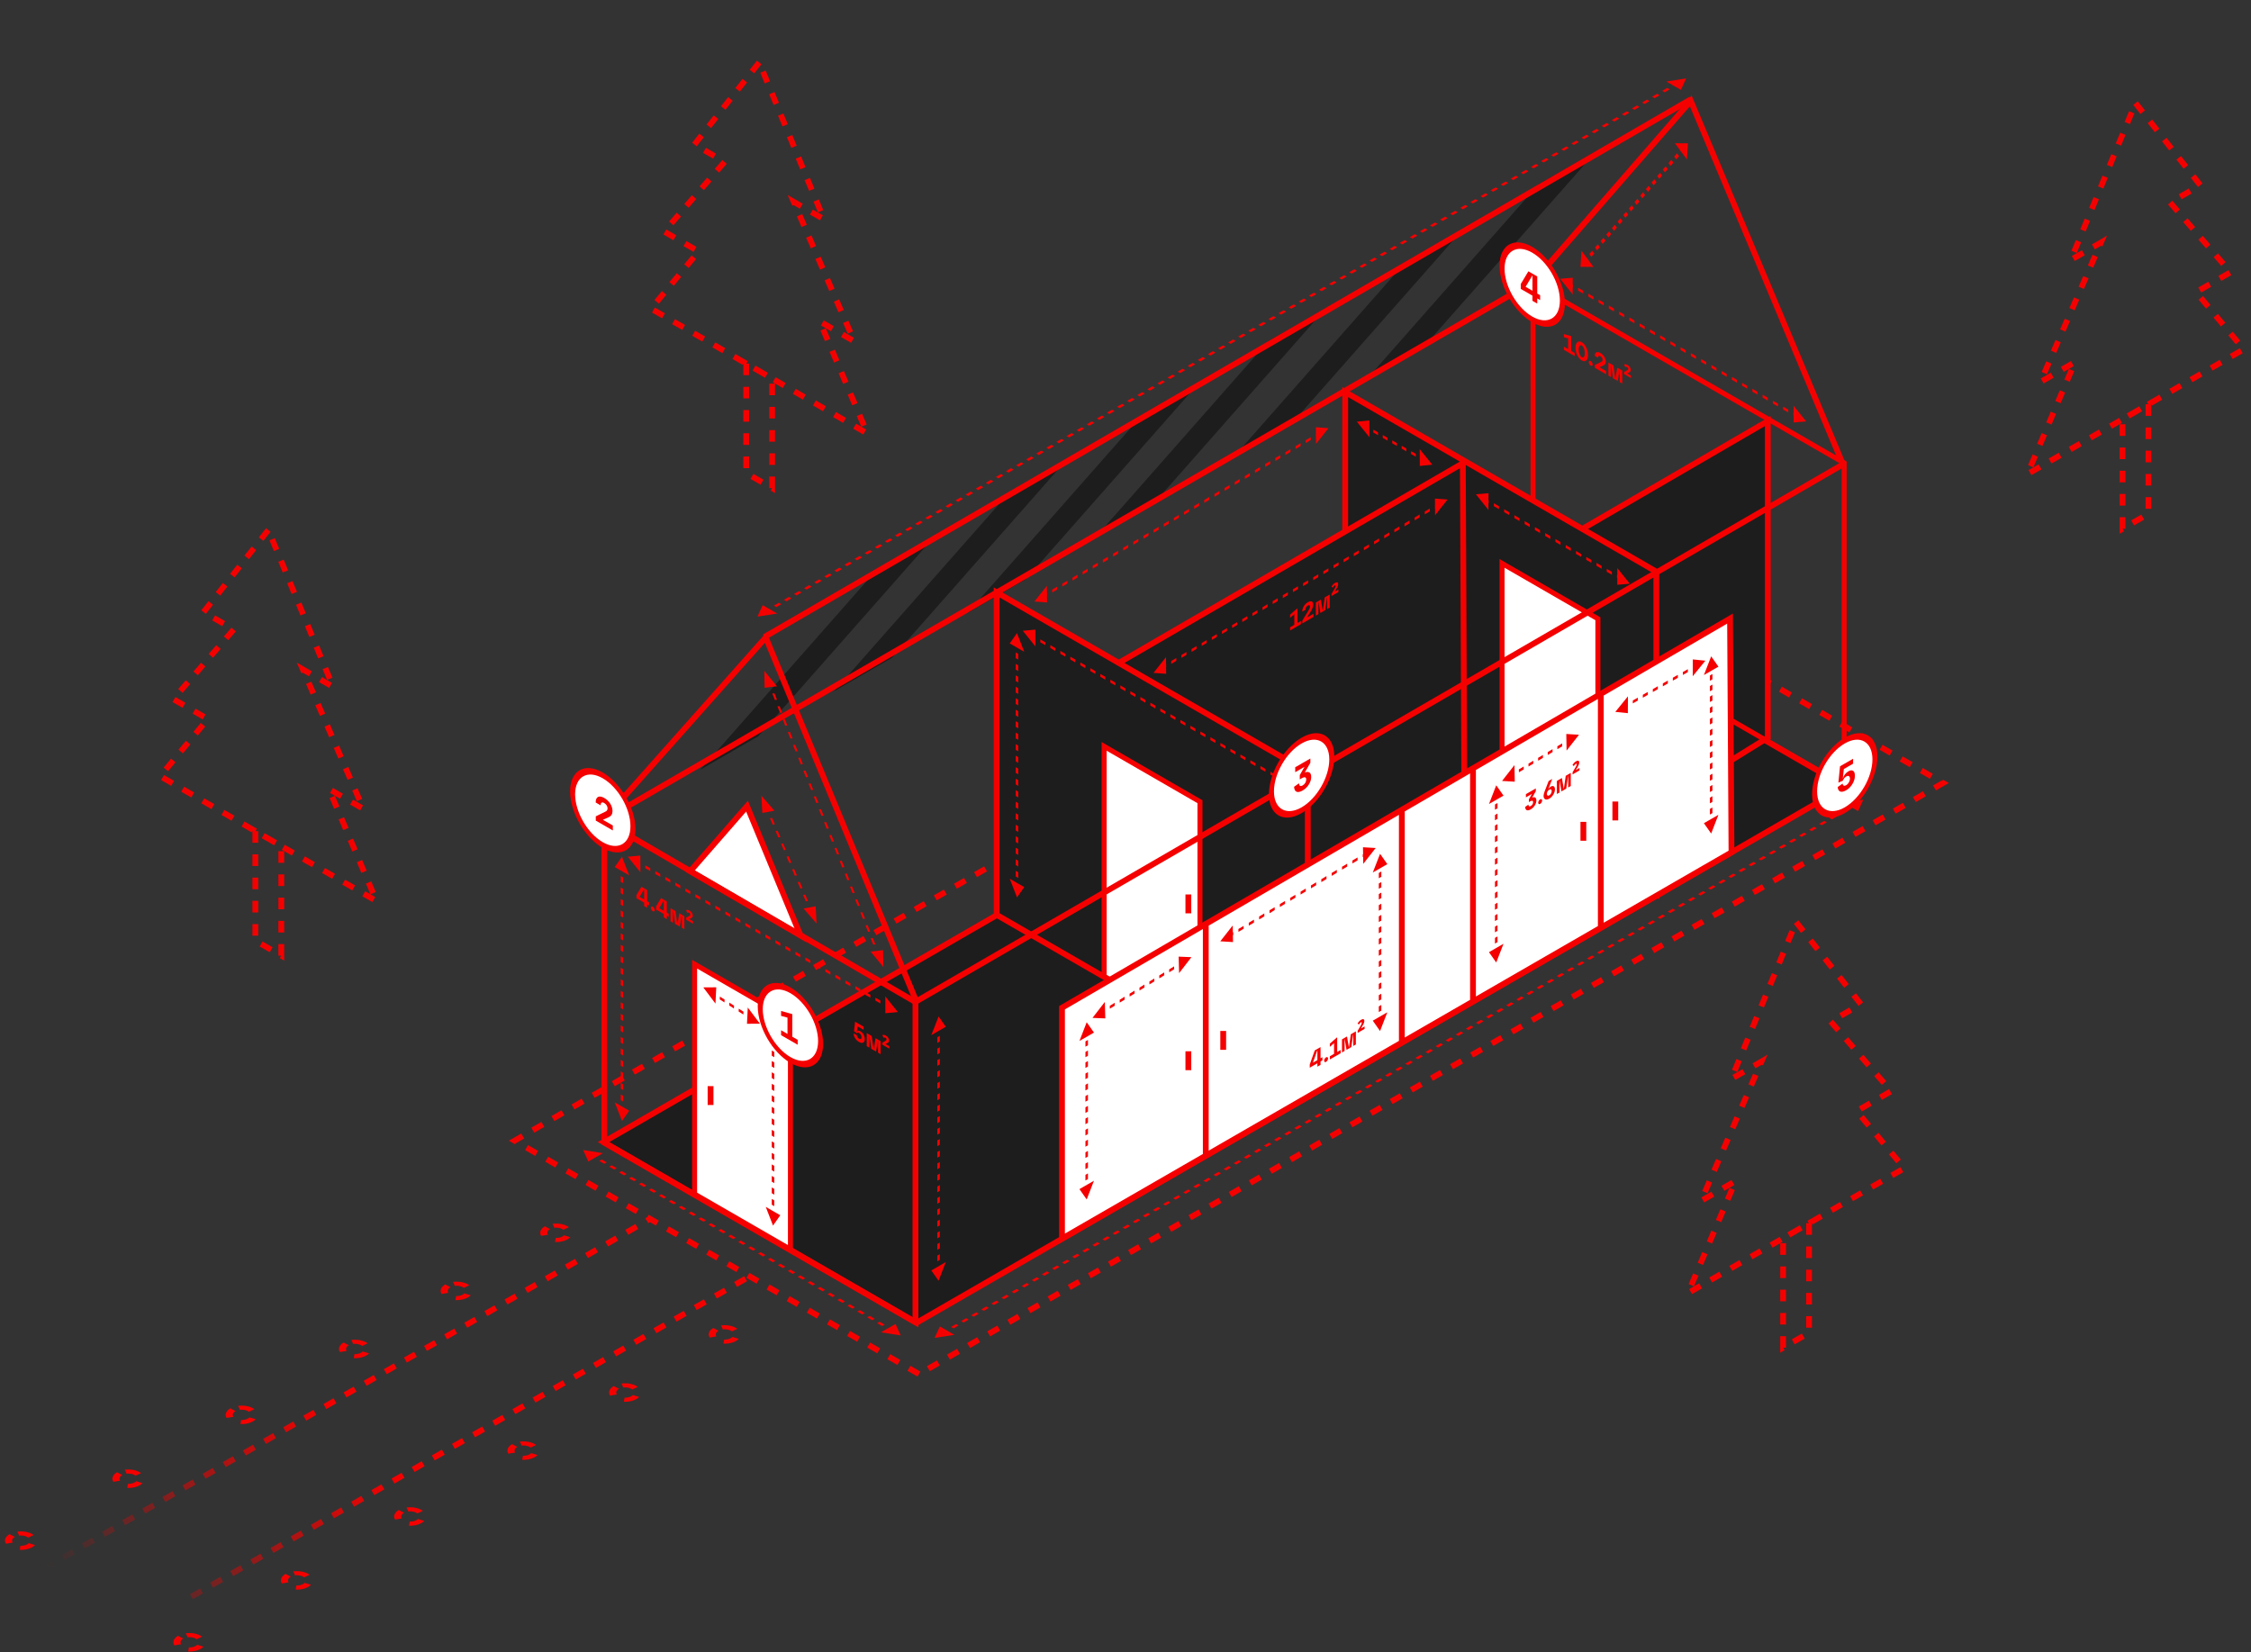 <svg width="775" height="569" viewBox="0 0 775 569" fill="none" xmlns="http://www.w3.org/2000/svg">
<rect x="0" y="0" width="775" height="569" fill="#333333" stroke="none"/>
<path d="M300.64 197.552L320.643 186L261.143 253.478L241.141 265.03L300.64 197.552Z" fill="#1D1D1D"/>
<path d="M346.64 170.552L366.643 159L307.143 226.478L287.141 238.03L346.64 170.552Z" fill="#1D1D1D"/>
<path d="M392.64 143.552L412.643 132L353.143 199.478L333.141 211.03L392.64 143.552Z" fill="#1D1D1D"/>
<path d="M436.64 117.552L456.643 106L397.143 173.478L377.141 185.03L436.64 117.552Z" fill="#1D1D1D"/>
<path d="M483.64 90.552L503.643 79L444.143 146.478L424.141 158.03L483.64 90.552Z" fill="#1D1D1D"/>
<path d="M529.64 63.551L549.643 52L490.143 119.478L470.141 131.03L529.64 63.551Z" fill="#1D1D1D"/>
<path d="M316.396 473.162L177.166 392.784L529.723 189.25L668.953 269.628L316.396 473.162Z" stroke="#F50000" stroke-width="2" stroke-dasharray="4 4"/>
<path d="M315.58 455.47L207.812 393.254L527.58 208.65L635.348 270.866L315.58 455.47Z" fill="#1D1D1D" stroke="#F50000" stroke-width="2"/>
<path d="M1 548.327L223.887 419.653M65.906 549.813L258.181 439.451" stroke="url(#paint0_linear_295_622)" stroke-width="2" stroke-dasharray="4 4"/>
<path d="M207.641 282.5L263.64 219.5L315.141 344" stroke="#F50000" stroke-width="2"/>
<path d="M263.141 231L263.241 236.83L267.52 236.315L263.141 231ZM304.141 333L304.04 327.17L299.761 327.685L304.141 333ZM264.107 234.371L264.998 236.588L265.739 236.499L264.848 234.281L264.107 234.371ZM265.89 238.806L266.781 241.023L267.522 240.934L266.631 238.716L265.89 238.806ZM267.672 243.24L268.564 245.458L269.305 245.368L268.413 243.151L267.672 243.24ZM269.455 247.675L270.346 249.892L271.087 249.803L270.196 247.586L269.455 247.675ZM271.237 252.11L272.129 254.327L272.87 254.238L271.979 252.021L271.237 252.11ZM273.02 256.545L273.911 258.762L274.653 258.673L273.761 256.455L273.02 256.545ZM274.803 260.979L275.694 263.197L276.435 263.108L275.544 260.89L274.803 260.979ZM276.585 265.414L277.477 267.632L278.218 267.542L277.326 265.325L276.585 265.414ZM278.368 269.849L279.259 272.066L280 271.977L279.109 269.76L278.368 269.849ZM280.15 274.284L281.042 276.501L281.783 276.412L280.892 274.194L280.15 274.284ZM281.933 278.719L282.824 280.936L283.566 280.847L282.674 278.629L281.933 278.719ZM283.716 283.153L284.607 285.371L285.348 285.281L284.457 283.064L283.716 283.153ZM285.498 287.588L286.39 289.806L287.131 289.716L286.239 287.499L285.498 287.588ZM287.281 292.023L288.172 294.24L288.913 294.151L288.022 291.934L287.281 292.023ZM289.064 296.458L289.955 298.675L290.696 298.586L289.805 296.368L289.064 296.458ZM290.846 300.892L291.737 303.11L292.479 303.021L291.587 300.803L290.846 300.892ZM292.629 305.327L293.52 307.545L294.261 307.455L293.37 305.238L292.629 305.327ZM294.411 309.762L295.303 311.979L296.044 311.89L295.152 309.673L294.411 309.762ZM296.194 314.197L297.085 316.414L297.826 316.325L296.935 314.108L296.194 314.197ZM297.977 318.632L298.868 320.849L299.609 320.76L298.718 318.542L297.977 318.632ZM299.759 323.066L300.65 325.284L301.392 325.194L300.5 322.977L299.759 323.066ZM301.542 327.501L302.433 329.719L303.174 329.629L302.283 327.412L301.542 327.501Z" fill="#F50000"/>
<path d="M262.141 274L262.454 279.943L266.619 279.153L262.141 274ZM281.141 318L280.827 312.057L276.662 312.847L281.141 318ZM263.205 277.368L264.155 279.568L264.876 279.432L263.926 277.232L263.205 277.368ZM265.105 281.768L266.055 283.968L266.776 283.832L265.826 281.632L265.105 281.768ZM267.005 286.168L267.955 288.368L268.676 288.232L267.726 286.032L267.005 286.168ZM268.905 290.568L269.855 292.768L270.576 292.632L269.626 290.432L268.905 290.568ZM270.805 294.968L271.755 297.168L272.476 297.032L271.526 294.832L270.805 294.968ZM272.705 299.368L273.655 301.568L274.376 301.432L273.426 299.232L272.705 299.368ZM274.605 303.768L275.555 305.968L276.276 305.832L275.326 303.632L274.605 303.768ZM276.505 308.168L277.455 310.368L278.176 310.232L277.226 308.032L276.505 308.168ZM278.405 312.568L279.355 314.768L280.076 314.632L279.126 312.432L278.405 312.568Z" fill="#F50000"/>
<path d="M257.196 277.58L237.641 300L275.639 322.165L257.196 277.58Z" fill="white" stroke="#F50000" stroke-width="2"/>
<path d="M263.156 219.35L582.147 34.195" stroke="#F50000" stroke-width="2"/>
<path d="M527.141 97.916L582.113 34.742L634.535 159.925" stroke="#F50000" stroke-width="2"/>
<path d="M544.143 91.88L548.628 91.918L544.472 86.309L544.143 91.88ZM581.14 49.363L576.654 49.325L580.811 54.934L581.14 49.363ZM545.963 90.687L546.937 89.568L546.217 88.597L545.243 89.716L545.963 90.687ZM547.91 88.449L548.884 87.331L548.164 86.359L547.19 87.478L547.91 88.449ZM549.857 86.212L550.831 85.093L550.111 84.121L549.138 85.24L549.857 86.212ZM551.805 83.974L552.778 82.855L552.058 81.883L551.085 83.002L551.805 83.974ZM553.752 81.736L554.725 80.617L554.006 79.646L553.032 80.765L553.752 81.736ZM555.699 79.499L556.673 78.38L555.953 77.408L554.979 78.527L555.699 79.499ZM557.646 77.261L558.62 76.142L557.9 75.17L556.926 76.289L557.646 77.261ZM559.593 75.023L560.567 73.904L559.847 72.933L558.874 74.052L559.593 75.023ZM561.541 72.785L562.514 71.666L561.794 70.695L560.821 71.814L561.541 72.785ZM563.488 70.548L564.461 69.429L563.742 68.457L562.768 69.576L563.488 70.548ZM565.435 68.31L566.409 67.191L565.689 66.219L564.715 67.338L565.435 68.31ZM567.382 66.072L568.356 64.953L567.636 63.982L566.662 65.101L567.382 66.072ZM569.33 63.834L570.303 62.716L569.583 61.744L568.61 62.863L569.33 63.834ZM571.277 61.597L572.25 60.478L571.53 59.506L570.557 60.625L571.277 61.597ZM573.224 59.359L574.198 58.24L573.478 57.269L572.504 58.388L573.224 59.359ZM575.171 57.121L576.145 56.002L575.425 55.031L574.451 56.15L575.171 57.121ZM577.118 54.884L578.092 53.765L577.372 52.793L576.398 53.912L577.118 54.884ZM579.066 52.646L580.039 51.527L579.319 50.556L578.346 51.674L579.066 52.646Z" fill="#F50000"/>
<path d="M208.063 282.47L208.065 337.98L208.067 393.489L315.188 455.34L315.184 344.321" stroke="#F50000" stroke-width="2"/>
<path d="M214.141 295L211.641 298.557L216.641 301.443L214.141 295ZM214.144 386.019L216.644 382.462L211.644 379.575L214.144 386.019ZM214.142 330.509L214.575 330.759L214.575 330.759L214.142 330.509ZM213.708 297.709L213.708 299.682L214.574 300.182L214.574 298.209L213.708 297.709ZM213.708 301.655L213.708 303.627L214.574 304.127L214.574 302.155L213.708 301.655ZM213.708 305.6L213.708 307.573L214.574 308.073L214.574 306.1L213.708 305.6ZM213.708 309.546L213.708 311.518L214.574 312.018L214.574 310.046L213.708 309.546ZM213.709 313.491L213.709 315.464L214.575 315.964L214.575 313.991L213.709 313.491ZM213.709 317.437L213.709 319.409L214.575 319.909L214.575 317.937L213.709 317.437ZM213.709 321.382L213.709 323.355L214.575 323.855L214.575 321.882L213.709 321.382ZM213.709 325.328L213.709 327.3L214.575 327.8L214.575 325.828L213.709 325.328ZM213.709 329.273L213.709 330.259L214.575 330.759L214.575 329.773L213.709 329.273ZM213.709 330.259L213.709 331.251L214.575 331.751L214.575 330.759L213.709 330.259ZM213.709 333.233L213.71 335.216L214.576 335.716L214.575 333.733L213.709 333.233ZM213.71 337.198L213.71 339.181L214.576 339.681L214.576 337.698L213.71 337.198ZM213.71 341.163L213.71 343.146L214.576 343.646L214.576 341.663L213.71 341.163ZM213.71 345.128L213.71 347.11L214.576 347.611L214.576 345.628L213.71 345.128ZM213.71 349.093L213.71 351.075L214.576 351.575L214.576 349.593L213.71 349.093ZM213.71 353.058L213.71 355.04L214.576 355.54L214.576 353.558L213.71 353.058ZM213.71 357.023L213.71 359.005L214.576 359.505L214.576 357.523L213.71 357.023ZM213.71 360.988L213.71 362.97L214.576 363.47L214.576 361.488L213.71 360.988ZM213.71 364.953L213.711 366.935L214.577 367.435L214.577 365.453L213.71 364.953ZM213.711 368.918L213.711 370.9L214.577 371.4L214.577 369.418L213.711 368.918ZM213.711 372.883L213.711 374.865L214.577 375.365L214.577 373.383L213.711 372.883ZM213.711 376.848L213.711 378.83L214.577 379.33L214.577 377.348L213.711 376.848ZM213.711 380.813L213.711 382.795L214.577 383.295L214.577 381.313L213.711 380.813Z" fill="#F50000"/>
<path d="M323.145 350L325.644 353.557L320.644 356.443L323.145 350ZM323.141 441.019L320.641 437.462L325.641 434.575L323.141 441.019ZM323.143 385.509L322.71 385.759L322.71 385.759L323.143 385.509ZM323.577 352.709L323.577 354.682L322.711 355.182L322.711 353.209L323.577 352.709ZM323.577 356.655L323.577 358.627L322.711 359.127L322.711 357.155L323.577 356.655ZM323.577 360.6L323.577 362.573L322.711 363.073L322.711 361.1L323.577 360.6ZM323.577 364.546L323.577 366.518L322.711 367.018L322.711 365.046L323.577 364.546ZM323.577 368.491L323.577 370.464L322.71 370.964L322.711 368.991L323.577 368.491ZM323.576 372.437L323.576 374.409L322.71 374.909L322.71 372.937L323.576 372.437ZM323.576 376.382L323.576 378.355L322.71 378.855L322.71 376.882L323.576 376.382ZM323.576 380.328L323.576 382.3L322.71 382.8L322.71 380.828L323.576 380.328ZM323.576 384.273L323.576 385.259L322.71 385.759L322.71 384.773L323.576 384.273ZM323.576 385.259L323.576 386.251L322.71 386.751L322.71 385.759L323.576 385.259ZM323.576 388.233L323.576 390.216L322.71 390.716L322.71 388.733L323.576 388.233ZM323.576 392.198L323.575 394.181L322.709 394.681L322.71 392.698L323.576 392.198ZM323.575 396.163L323.575 398.146L322.709 398.646L322.709 396.663L323.575 396.163ZM323.575 400.128L323.575 402.11L322.709 402.611L322.709 400.628L323.575 400.128ZM323.575 404.093L323.575 406.075L322.709 406.575L322.709 404.593L323.575 404.093ZM323.575 408.058L323.575 410.04L322.709 410.54L322.709 408.558L323.575 408.058ZM323.575 412.023L323.575 414.005L322.709 414.505L322.709 412.523L323.575 412.023ZM323.575 415.988L323.575 417.97L322.709 418.47L322.709 416.488L323.575 415.988ZM323.575 419.953L323.575 421.935L322.709 422.435L322.709 420.453L323.575 419.953ZM323.575 423.918L323.574 425.9L322.708 426.4L322.709 424.418L323.575 423.918ZM323.574 427.883L323.574 429.865L322.708 430.365L322.708 428.383L323.574 427.883ZM323.574 431.848L323.574 433.83L322.708 434.33L322.708 432.348L323.574 431.848ZM323.574 435.813L323.574 437.795L322.708 438.295L322.708 436.313L323.574 435.813Z" fill="#F50000"/>
<path d="M544.141 294V182.5L608.641 145V254L544.141 294Z" fill="#1D1D1D" stroke="#F50000" stroke-width="2"/>
<rect width="123.695" height="111.019" transform="matrix(0.866 0.5 3.18907e-05 1 527.809 97.59)" stroke="#F50000" stroke-width="2"/>
<path d="M570.265 307.87L570.262 196.851L463.141 135L463.142 190.509L463.144 246.019L570.265 307.87Z" fill="#1D1D1D" stroke="#F50000" stroke-width="2"/>
<rect width="38.107" height="79.171" transform="matrix(0.866 0.5 3.18907e-05 1 239.141 332)" fill="white" stroke="#F50000" stroke-width="2"/>
<path d="M242.141 340L246.327 345.574L246.602 339.969L242.141 340ZM261.641 352.5L257.455 346.926L257.18 352.531L261.641 352.5ZM244.554 342.048L246.179 343.09L246.227 342.119L244.602 341.077L244.554 342.048ZM247.804 344.131L249.429 345.173L249.477 344.202L247.852 343.16L247.804 344.131ZM251.054 346.215L252.679 347.256L252.727 346.285L251.102 345.244L251.054 346.215ZM254.304 348.298L255.929 349.34L255.977 348.369L254.352 347.327L254.304 348.298ZM257.554 350.381L259.179 351.423L259.227 350.452L257.602 349.41L257.554 350.381Z" fill="#F50000"/>
<path d="M216.141 295L220.475 300.38L220.466 294.601L216.141 295ZM309.141 348.5L304.806 343.12L304.815 348.898L309.141 348.5ZM218.725 296.986L220.447 297.977L220.445 296.976L218.723 295.985L218.725 296.986ZM222.169 298.968L223.891 299.959L223.89 298.958L222.168 297.967L222.169 298.968ZM225.614 300.949L227.336 301.94L227.334 300.939L225.612 299.948L225.614 300.949ZM229.058 302.931L230.78 303.922L230.779 302.921L229.056 301.93L229.058 302.931ZM232.503 304.912L234.225 305.903L234.223 304.902L232.501 303.911L232.503 304.912ZM235.947 306.894L237.669 307.885L237.668 306.884L235.945 305.893L235.947 306.894ZM239.391 308.875L241.114 309.866L241.112 308.865L239.39 307.874L239.391 308.875ZM242.836 310.857L244.558 311.848L244.556 310.847L242.834 309.856L242.836 310.857ZM246.28 312.838L248.003 313.829L248.001 312.828L246.279 311.837L246.28 312.838ZM249.725 314.82L251.447 315.811L251.445 314.81L249.723 313.819L249.725 314.82ZM253.169 316.801L254.891 317.792L254.89 316.791L253.168 315.8L253.169 316.801ZM256.614 318.783L258.336 319.774L258.334 318.773L256.612 317.782L256.614 318.783ZM260.058 320.764L261.78 321.755L261.779 320.754L260.056 319.763L260.058 320.764ZM263.503 322.746L265.225 323.736L265.223 322.736L263.501 321.745L263.503 322.746ZM266.947 324.727L268.669 325.718L268.668 324.717L266.945 323.726L266.947 324.727ZM270.391 326.709L272.114 327.699L272.112 326.699L270.39 325.708L270.391 326.709ZM273.836 328.69L275.558 329.681L275.556 328.68L273.834 327.689L273.836 328.69ZM277.28 330.672L279.003 331.662L279.001 330.662L277.279 329.671L277.28 330.672ZM280.725 332.653L282.447 333.644L282.445 332.643L280.723 331.652L280.725 332.653ZM284.169 334.635L285.891 335.625L285.89 334.625L284.168 333.634L284.169 334.635ZM287.614 336.616L289.336 337.607L289.334 336.606L287.612 335.615L287.614 336.616ZM291.058 338.598L292.78 339.588L292.779 338.587L291.056 337.597L291.058 338.598ZM294.503 340.579L296.225 341.57L296.223 340.569L294.501 339.578L294.503 340.579ZM297.947 342.561L299.669 343.551L299.668 342.55L297.945 341.56L297.947 342.561ZM301.391 344.542L303.114 345.533L303.112 344.532L301.39 343.541L301.391 344.542ZM304.836 346.524L306.558 347.514L306.557 346.513L304.834 345.523L304.836 346.524Z" fill="#F50000"/>
<path d="M385.641 338.5V228L503.641 159.5L504.141 270L385.641 338.5Z" fill="#1D1D1D" stroke="#F50000" stroke-width="2"/>
<path d="M450.265 376.87L450.262 265.851L343.141 204L343.142 259.509L343.144 315.019L450.265 376.87Z" fill="#1D1D1D" stroke="#F50000" stroke-width="2"/>
<rect width="38.107" height="79.171" transform="matrix(0.866 0.5 3.18907e-05 1 380.141 257)" fill="white" stroke="#F50000" stroke-width="2"/>
<rect width="38.107" height="79.171" transform="matrix(0.866 0.5 3.18907e-05 1 517.141 194)" fill="white" stroke="#F50000" stroke-width="2"/>
<path d="M365.641 426.5V347L415.141 318.161L482.641 278.835L507.141 264.561L595.641 213L596.141 293.5L551.141 319.465L507.141 344.854L482.641 358.99L415.141 397.938L365.641 426.5Z" fill="white"/>
<path d="M415.141 318.161L365.641 347V426.5L415.141 397.938M415.141 318.161V397.938M415.141 318.161L482.641 278.835M415.141 397.938L482.641 358.99M482.641 278.835V358.99M482.641 278.835L507.141 264.561M482.641 358.99L507.141 344.854M507.141 264.561L595.641 213L596.141 293.5L551.141 319.465M507.141 264.561V304.707V344.854M507.141 344.854L551.141 319.465M551.141 239V319.465" stroke="#F50000" stroke-width="2"/>
<path d="M634.676 159.805L315.141 345L207.64 282.5L526.908 97.59" stroke="#F50000" stroke-width="2"/>
<path d="M321.768 460.694L328.595 459.63L323.585 456.749L321.768 460.694ZM641.534 275.366L634.707 276.431L639.717 279.312L641.534 275.366ZM324.809 459.433L326.547 458.426L325.679 457.927L323.941 458.934L324.809 459.433ZM328.285 457.419L330.022 456.411L329.155 455.912L327.417 456.92L328.285 457.419ZM331.76 455.404L333.498 454.397L332.63 453.898L330.893 454.905L331.76 455.404ZM335.236 453.39L336.974 452.382L336.106 451.884L334.368 452.891L335.236 453.39ZM338.712 451.375L340.45 450.368L339.582 449.869L337.844 450.876L338.712 451.375ZM342.187 449.361L343.925 448.354L343.058 447.855L341.32 448.862L342.187 449.361ZM345.663 447.346L347.401 446.339L346.533 445.84L344.795 446.847L345.663 447.346ZM349.139 445.332L350.877 444.325L350.009 443.826L348.271 444.833L349.139 445.332ZM352.615 443.318L354.352 442.31L353.485 441.811L351.747 442.819L352.615 443.318ZM356.09 441.303L357.828 440.296L356.96 439.797L355.223 440.804L356.09 441.303ZM359.566 439.289L361.304 438.281L360.436 437.782L358.698 438.79L359.566 439.289ZM363.042 437.274L364.78 436.267L363.912 435.768L362.174 436.775L363.042 437.274ZM366.517 435.26L368.255 434.253L367.388 433.754L365.65 434.761L366.517 435.26ZM369.993 433.245L371.731 432.238L370.863 431.739L369.125 432.746L369.993 433.245ZM373.469 431.231L375.207 430.224L374.339 429.725L372.601 430.732L373.469 431.231ZM376.945 429.216L378.682 428.209L377.815 427.71L376.077 428.717L376.945 429.216ZM380.42 427.202L382.158 426.195L381.29 425.696L379.553 426.703L380.42 427.202ZM383.896 425.188L385.634 424.18L384.766 423.681L383.028 424.689L383.896 425.188ZM387.372 423.173L389.11 422.166L388.242 421.667L386.504 422.674L387.372 423.173ZM390.848 421.159L392.585 420.152L391.718 419.653L389.98 420.66L390.848 421.159ZM394.323 419.144L396.061 418.137L395.193 417.638L393.455 418.645L394.323 419.144ZM397.799 417.13L399.537 416.123L398.669 415.624L396.931 416.631L397.799 417.13ZM401.275 415.115L403.013 414.108L402.145 413.609L400.407 414.616L401.275 415.115ZM404.75 413.101L406.488 412.094L405.621 411.595L403.883 412.602L404.75 413.101ZM408.226 411.087L409.964 410.079L409.096 409.58L407.358 410.588L408.226 411.087ZM411.702 409.072L413.44 408.065L412.572 407.566L410.834 408.573L411.702 409.072ZM415.178 407.058L416.915 406.05L416.048 405.551L414.31 406.559L415.178 407.058ZM418.653 405.043L420.391 404.036L419.523 403.537L417.786 404.544L418.653 405.043ZM422.129 403.029L423.867 402.022L422.999 401.523L421.261 402.53L422.129 403.029ZM425.605 401.014L427.343 400.007L426.475 399.508L424.737 400.515L425.605 401.014ZM429.08 399L430.818 397.993L429.951 397.494L428.213 398.501L429.08 399ZM432.556 396.986L434.294 395.978L433.426 395.479L431.688 396.487L432.556 396.986ZM436.032 394.971L437.77 393.964L436.902 393.465L435.164 394.472L436.032 394.971ZM439.508 392.957L441.245 391.949L440.378 391.45L438.64 392.458L439.508 392.957ZM442.983 390.942L444.721 389.935L443.853 389.436L442.116 390.443L442.983 390.942ZM446.459 388.928L448.197 387.921L447.329 387.422L445.591 388.429L446.459 388.928ZM449.935 386.913L451.673 385.906L450.805 385.407L449.067 386.414L449.935 386.913ZM453.41 384.899L455.148 383.892L454.28 383.393L452.543 384.4L453.41 384.899ZM456.886 382.885L458.624 381.877L457.756 381.378L456.018 382.386L456.886 382.885ZM460.362 380.87L462.1 379.863L461.232 379.364L459.494 380.371L460.362 380.87ZM463.837 378.856L465.575 377.848L464.708 377.349L462.97 378.357L463.837 378.856ZM467.313 376.841L469.051 375.834L468.183 375.335L466.445 376.342L467.313 376.841ZM470.789 374.827L472.527 373.82L471.659 373.321L469.921 374.328L470.789 374.827ZM474.265 372.812L476.002 371.805L475.135 371.306L473.397 372.313L474.265 372.812ZM477.74 370.798L479.478 369.791L478.61 369.292L476.873 370.299L477.74 370.798ZM481.216 368.784L482.954 367.776L482.086 367.277L480.348 368.285L481.216 368.784ZM484.692 366.769L486.43 365.762L485.562 365.263L483.824 366.27L484.692 366.769ZM488.167 364.755L489.905 363.747L489.038 363.248L487.3 364.256L488.167 364.755ZM491.643 362.74L493.381 361.733L492.513 361.234L490.775 362.241L491.643 362.74ZM495.119 360.726L496.857 359.719L495.989 359.22L494.251 360.227L495.119 360.726ZM498.595 358.711L500.332 357.704L499.465 357.205L497.727 358.212L498.595 358.711ZM502.07 356.697L503.808 355.69L502.94 355.191L501.203 356.198L502.07 356.697ZM505.546 354.683L507.284 353.675L506.416 353.176L504.678 354.184L505.546 354.683ZM509.022 352.668L510.76 351.661L509.892 351.162L508.154 352.169L509.022 352.668ZM512.497 350.654L514.235 349.646L513.367 349.147L511.63 350.155L512.497 350.654ZM515.973 348.639L517.711 347.632L516.843 347.133L515.105 348.14L515.973 348.639ZM519.449 346.625L521.187 345.618L520.319 345.119L518.581 346.126L519.449 346.625ZM522.924 344.61L524.662 343.603L523.795 343.104L522.057 344.111L522.924 344.61ZM526.4 342.596L528.138 341.589L527.27 341.09L525.532 342.097L526.4 342.596ZM529.876 340.582L531.614 339.574L530.746 339.075L529.008 340.083L529.876 340.582ZM533.352 338.567L535.089 337.56L534.222 337.061L532.484 338.068L533.352 338.567ZM536.827 336.553L538.565 335.545L537.697 335.046L535.96 336.054L536.827 336.553ZM540.303 334.538L542.041 333.531L541.173 333.032L539.435 334.039L540.303 334.538ZM543.779 332.524L545.517 331.517L544.649 331.018L542.911 332.025L543.779 332.524ZM547.254 330.509L548.992 329.502L548.125 329.003L546.387 330.01L547.254 330.509ZM550.73 328.495L552.468 327.488L551.6 326.989L549.862 327.996L550.73 328.495ZM554.206 326.48L555.944 325.473L555.076 324.974L553.338 325.981L554.206 326.48ZM557.682 324.466L559.42 323.459L558.552 322.96L556.814 323.967L557.682 324.466ZM561.157 322.452L562.895 321.444L562.028 320.945L560.29 321.953L561.157 322.452ZM564.633 320.437L566.371 319.43L565.503 318.931L563.765 319.938L564.633 320.437ZM568.109 318.423L569.847 317.415L568.979 316.916L567.241 317.924L568.109 318.423ZM571.585 316.408L573.322 315.401L572.455 314.902L570.717 315.909L571.585 316.408ZM575.06 314.394L576.798 313.387L575.93 312.888L574.193 313.895L575.06 314.394ZM578.536 312.379L580.274 311.372L579.406 310.873L577.668 311.88L578.536 312.379ZM582.012 310.365L583.75 309.358L582.882 308.859L581.144 309.866L582.012 310.365ZM585.488 308.35L587.225 307.343L586.358 306.844L584.62 307.851L585.488 308.35ZM588.963 306.336L590.701 305.329L589.833 304.83L588.096 305.837L588.963 306.336ZM592.439 304.322L594.177 303.314L593.309 302.815L591.571 303.823L592.439 304.322ZM595.915 302.307L597.653 301.3L596.785 300.801L595.047 301.808L595.915 302.307ZM599.39 300.293L601.128 299.285L600.261 298.786L598.523 299.794L599.39 300.293ZM602.866 298.278L604.604 297.271L603.736 296.772L601.998 297.779L602.866 298.278ZM606.342 296.264L608.08 295.257L607.212 294.758L605.474 295.765L606.342 296.264ZM609.818 294.249L611.556 293.242L610.688 292.743L608.95 293.75L609.818 294.249ZM613.293 292.235L615.031 291.228L614.163 290.729L612.426 291.736L613.293 292.235ZM616.769 290.22L618.507 289.213L617.639 288.714L615.901 289.721L616.769 290.22ZM620.245 288.206L621.983 287.199L621.115 286.7L619.377 287.707L620.245 288.206ZM623.721 286.192L625.458 285.184L624.591 284.685L622.853 285.693L623.721 286.192ZM627.196 284.177L628.934 283.17L628.066 282.671L626.329 283.678L627.196 284.177ZM630.672 282.163L632.41 281.155L631.542 280.656L629.804 281.664L630.672 282.163ZM634.148 280.148L635.886 279.141L635.018 278.642L633.28 279.649L634.148 280.148ZM637.623 278.134L639.361 277.127L638.494 276.628L636.756 277.635L637.623 278.134Z" fill="#F50000"/>
<path d="M260.768 212.328L267.595 211.264L262.585 208.383L260.768 212.328ZM580.534 27L573.707 28.064L578.717 30.945L580.534 27ZM263.809 211.067L265.547 210.06L264.679 209.561L262.941 210.568L263.809 211.067ZM267.285 209.052L269.022 208.045L268.155 207.546L266.417 208.553L267.285 209.052ZM270.76 207.038L272.498 206.031L271.63 205.532L269.893 206.539L270.76 207.038ZM274.236 205.023L275.974 204.016L275.106 203.517L273.368 204.525L274.236 205.023ZM277.712 203.009L279.45 202.002L278.582 201.503L276.844 202.51L277.712 203.009ZM281.187 200.995L282.925 199.987L282.058 199.488L280.32 200.496L281.187 200.995ZM284.663 198.98L286.401 197.973L285.533 197.474L283.795 198.481L284.663 198.98ZM288.139 196.966L289.877 195.959L289.009 195.46L287.271 196.467L288.139 196.966ZM291.615 194.951L293.352 193.944L292.485 193.445L290.747 194.452L291.615 194.951ZM295.09 192.937L296.828 191.93L295.96 191.431L294.223 192.438L295.09 192.937ZM298.566 190.922L300.304 189.915L299.436 189.416L297.698 190.423L298.566 190.922ZM302.042 188.908L303.78 187.901L302.912 187.402L301.174 188.409L302.042 188.908ZM305.517 186.894L307.255 185.886L306.388 185.387L304.65 186.395L305.517 186.894ZM308.993 184.879L310.731 183.872L309.863 183.373L308.125 184.38L308.993 184.879ZM312.469 182.865L314.207 181.857L313.339 181.358L311.601 182.366L312.469 182.865ZM315.945 180.85L317.682 179.843L316.815 179.344L315.077 180.351L315.945 180.85ZM319.42 178.836L321.158 177.829L320.29 177.33L318.553 178.337L319.42 178.836ZM322.896 176.821L324.634 175.814L323.766 175.315L322.028 176.322L322.896 176.821ZM326.372 174.807L328.11 173.8L327.242 173.301L325.504 174.308L326.372 174.807ZM329.848 172.793L331.585 171.785L330.718 171.286L328.98 172.294L329.848 172.793ZM333.323 170.778L335.061 169.771L334.193 169.272L332.455 170.279L333.323 170.778ZM336.799 168.764L338.537 167.756L337.669 167.257L335.931 168.265L336.799 168.764ZM340.275 166.749L342.013 165.742L341.145 165.243L339.407 166.25L340.275 166.749ZM343.75 164.735L345.488 163.728L344.621 163.229L342.883 164.236L343.75 164.735ZM347.226 162.72L348.964 161.713L348.096 161.214L346.358 162.221L347.226 162.72ZM350.702 160.706L352.44 159.699L351.572 159.2L349.834 160.207L350.702 160.706ZM354.178 158.691L355.915 157.684L355.048 157.185L353.31 158.192L354.178 158.691ZM357.653 156.677L359.391 155.67L358.523 155.171L356.786 156.178L357.653 156.677ZM361.129 154.663L362.867 153.655L361.999 153.156L360.261 154.164L361.129 154.663ZM364.605 152.648L366.343 151.641L365.475 151.142L363.737 152.149L364.605 152.648ZM368.08 150.634L369.818 149.627L368.951 149.128L367.213 150.135L368.08 150.634ZM371.556 148.619L373.294 147.612L372.426 147.113L370.688 148.12L371.556 148.619ZM375.032 146.605L376.77 145.598L375.902 145.099L374.164 146.106L375.032 146.605ZM378.508 144.59L380.245 143.583L379.378 143.084L377.64 144.091L378.508 144.59ZM381.983 142.576L383.721 141.569L382.853 141.07L381.116 142.077L381.983 142.576ZM385.459 140.562L387.197 139.554L386.329 139.055L384.591 140.063L385.459 140.562ZM388.935 138.547L390.673 137.54L389.805 137.041L388.067 138.048L388.935 138.547ZM392.41 136.533L394.148 135.526L393.28 135.027L391.543 136.034L392.41 136.533ZM395.886 134.518L397.624 133.511L396.756 133.012L395.018 134.019L395.886 134.518ZM399.362 132.504L401.1 131.497L400.232 130.998L398.494 132.005L399.362 132.504ZM402.837 130.489L404.575 129.482L403.708 128.983L401.97 129.99L402.837 130.489ZM406.313 128.475L408.051 127.468L407.183 126.969L405.445 127.976L406.313 128.475ZM409.789 126.461L411.527 125.453L410.659 124.954L408.921 125.962L409.789 126.461ZM413.265 124.446L415.002 123.439L414.135 122.94L412.397 123.947L413.265 124.446ZM416.74 122.432L418.478 121.425L417.61 120.926L415.873 121.933L416.74 122.432ZM420.216 120.417L421.954 119.41L421.086 118.911L419.348 119.918L420.216 120.417ZM423.692 118.403L425.43 117.396L424.562 116.897L422.824 117.904L423.692 118.403ZM427.167 116.388L428.905 115.381L428.038 114.882L426.3 115.889L427.167 116.388ZM430.643 114.374L432.381 113.367L431.513 112.868L429.775 113.875L430.643 114.374ZM434.119 112.36L435.857 111.352L434.989 110.853L433.251 111.861L434.119 112.36ZM437.595 110.345L439.332 109.338L438.465 108.839L436.727 109.846L437.595 110.345ZM441.07 108.331L442.808 107.324L441.94 106.825L440.203 107.832L441.07 108.331ZM444.546 106.316L446.284 105.309L445.416 104.81L443.678 105.817L444.546 106.316ZM448.022 104.302L449.76 103.295L448.892 102.796L447.154 103.803L448.022 104.302ZM451.497 102.287L453.235 101.28L452.367 100.781L450.63 101.788L451.497 102.287ZM454.973 100.273L456.711 99.266L455.843 98.767L454.105 99.774L454.973 100.273ZM458.449 98.259L460.187 97.251L459.319 96.752L457.581 97.76L458.449 98.259ZM461.924 96.244L463.662 95.237L462.795 94.738L461.057 95.745L461.924 96.244ZM465.4 94.23L467.138 93.222L466.27 92.724L464.532 93.731L465.4 94.23ZM468.876 92.215L470.614 91.208L469.746 90.709L468.008 91.716L468.876 92.215ZM472.352 90.201L474.089 89.194L473.222 88.695L471.484 89.702L472.352 90.201ZM475.827 88.186L477.565 87.179L476.697 86.68L474.96 87.688L475.827 88.186ZM479.303 86.172L481.041 85.165L480.173 84.666L478.435 85.673L479.303 86.172ZM482.779 84.158L484.517 83.15L483.649 82.651L481.911 83.659L482.779 84.158ZM486.254 82.143L487.992 81.136L487.125 80.637L485.387 81.644L486.254 82.143ZM489.73 80.129L491.468 79.121L490.6 78.623L488.862 79.63L489.73 80.129ZM493.206 78.114L494.944 77.107L494.076 76.608L492.338 77.615L493.206 78.114ZM496.682 76.1L498.42 75.093L497.552 74.594L495.814 75.601L496.682 76.1ZM500.157 74.085L501.895 73.078L501.028 72.579L499.29 73.586L500.157 74.085ZM503.633 72.071L505.371 71.064L504.503 70.565L502.765 71.572L503.633 72.071ZM507.109 70.056L508.847 69.049L507.979 68.55L506.241 69.558L507.109 70.056ZM510.585 68.042L512.322 67.035L511.455 66.536L509.717 67.543L510.585 68.042ZM514.06 66.028L515.798 65.02L514.93 64.521L513.193 65.529L514.06 66.028ZM517.536 64.013L519.274 63.006L518.406 62.507L516.668 63.514L517.536 64.013ZM521.012 61.999L522.75 60.992L521.882 60.492L520.144 61.5L521.012 61.999ZM524.488 59.984L526.225 58.977L525.358 58.478L523.62 59.485L524.488 59.984ZM527.963 57.97L529.701 56.963L528.833 56.464L527.096 57.471L527.963 57.97ZM531.439 55.955L533.177 54.948L532.309 54.449L530.571 55.456L531.439 55.955ZM534.915 53.941L536.653 52.934L535.785 52.435L534.047 53.442L534.915 53.941ZM538.39 51.926L540.128 50.919L539.261 50.42L537.523 51.428L538.39 51.926ZM541.866 49.912L543.604 48.905L542.736 48.406L540.998 49.413L541.866 49.912ZM545.342 47.898L547.08 46.89L546.212 46.391L544.474 47.399L545.342 47.898ZM548.818 45.883L550.556 44.876L549.688 44.377L547.95 45.384L548.818 45.883ZM552.293 43.869L554.031 42.861L553.163 42.362L551.426 43.37L552.293 43.869ZM555.769 41.854L557.507 40.847L556.639 40.348L554.901 41.355L555.769 41.854ZM559.245 39.84L560.983 38.833L560.115 38.334L558.377 39.341L559.245 39.84ZM562.721 37.825L564.458 36.818L563.591 36.319L561.853 37.326L562.721 37.825ZM566.196 35.811L567.934 34.804L567.066 34.305L565.329 35.312L566.196 35.811ZM569.672 33.797L571.41 32.789L570.542 32.29L568.804 33.297L569.672 33.797ZM573.148 31.782L574.886 30.775L574.018 30.276L572.28 31.283L573.148 31.782ZM576.623 29.768L578.361 28.76L577.494 28.261L575.756 29.269L576.623 29.768Z" fill="#F50000"/>
<path d="M310.111 459.849L303.291 458.77L308.32 455.9L310.111 459.849ZM200.768 396L207.587 397.079L202.559 399.949L200.768 396ZM307.112 458.601L305.404 457.604L306.275 457.107L307.983 458.104L307.112 458.601ZM303.696 456.606L301.987 455.609L302.858 455.111L304.566 456.109L303.696 456.606ZM300.279 454.611L298.57 453.613L299.441 453.116L301.15 454.114L300.279 454.611ZM296.862 452.616L295.153 451.618L296.024 451.121L297.733 452.118L296.862 452.616ZM293.445 450.62L291.736 449.623L292.607 449.126L294.316 450.123L293.445 450.62ZM290.028 448.625L288.319 447.627L289.19 447.13L290.899 448.128L290.028 448.625ZM286.611 446.63L284.902 445.632L285.773 445.135L287.482 446.133L286.611 446.63ZM283.194 444.634L281.485 443.637L282.356 443.14L284.065 444.137L283.194 444.634ZM279.777 442.639L278.068 441.642L278.939 441.144L280.648 442.142L279.777 442.639ZM276.36 440.644L274.651 439.646L275.522 439.149L277.231 440.147L276.36 440.644ZM272.943 438.649L271.234 437.651L272.105 437.154L273.814 438.151L272.943 438.649ZM269.526 436.653L267.817 435.656L268.688 435.159L270.397 436.156L269.526 436.653ZM266.109 434.658L264.4 433.66L265.271 433.163L266.98 434.161L266.109 434.658ZM262.692 432.663L260.983 431.665L261.854 431.168L263.563 432.166L262.692 432.663ZM259.275 430.667L257.566 429.67L258.437 429.173L260.146 430.17L259.275 430.667ZM255.858 428.672L254.149 427.675L255.02 427.177L256.729 428.175L255.858 428.672ZM252.441 426.677L250.732 425.679L251.603 425.182L253.312 426.18L252.441 426.677ZM249.024 424.682L247.316 423.684L248.186 423.187L249.895 424.184L249.024 424.682ZM245.607 422.686L243.899 421.689L244.77 421.192L246.478 422.189L245.607 422.686ZM242.19 420.691L240.482 419.693L241.353 419.196L243.061 420.194L242.19 420.691ZM238.773 418.696L237.065 417.698L237.936 417.201L239.644 418.199L238.773 418.696ZM235.356 416.7L233.648 415.703L234.519 415.206L236.227 416.203L235.356 416.7ZM231.939 414.705L230.231 413.707L231.102 413.21L232.81 414.208L231.939 414.705ZM228.522 412.71L226.814 411.712L227.685 411.215L229.393 412.213L228.522 412.71ZM225.105 410.715L223.397 409.717L224.268 409.22L225.976 410.217L225.105 410.715ZM221.688 408.719L219.98 407.722L220.851 407.225L222.559 408.222L221.688 408.719ZM218.271 406.724L216.563 405.726L217.434 405.229L219.142 406.227L218.271 406.724ZM214.854 404.729L213.146 403.731L214.017 403.234L215.725 404.232L214.854 404.729ZM211.437 402.733L209.729 401.736L210.6 401.239L212.308 402.236L211.437 402.733ZM208.02 400.738L206.312 399.74L207.183 399.243L208.891 400.241L208.02 400.738ZM204.603 398.743L202.895 397.745L203.766 397.248L205.474 398.246L204.603 398.743Z" fill="#F50000"/>
<path d="M92.376 182.499L70.081 210.764L80.462 216.758L59.656 240.741L71.526 247.595L55.144 267.276L129.614 310.274L113.229 271.674L125.1 278.528L104.292 230.518L114.673 236.512L92.376 182.499ZM87.911 286.195L87.912 323.905L96.848 329.065L96.847 291.355L87.911 286.195Z" stroke="#F50000" stroke-width="2" stroke-dasharray="4 4"/>
<path d="M261.375 21.499L239.081 49.764L249.462 55.758L228.656 79.741L240.526 86.595L224.144 106.276L298.614 149.274L282.229 110.674L294.1 117.528L273.292 69.518L283.673 75.512L261.375 21.499ZM256.911 125.195L256.912 162.905L265.848 168.065L265.847 130.355L256.911 125.195Z" stroke="#F50000" stroke-width="2" stroke-dasharray="4 4"/>
<path d="M735.24 35.499L757.535 63.764L747.154 69.758L767.959 93.741L756.089 100.595L772.471 120.276L698.002 163.274L714.386 124.674L702.515 131.528L723.323 83.518L712.942 89.512L735.24 35.499ZM739.705 139.195L739.703 176.905L730.767 182.065L730.768 144.355L739.705 139.195Z" stroke="#F50000" stroke-width="2" stroke-dasharray="4 4"/>
<path d="M618.38 317.499L640.675 345.764L630.294 351.758L651.1 375.741L639.229 382.595L655.612 402.276L581.142 445.274L597.526 406.674L585.656 413.528L606.464 365.518L596.083 371.512L618.38 317.499ZM622.845 421.195L622.844 458.905L613.908 464.065L613.909 426.355L622.845 421.195Z" stroke="#F50000" stroke-width="2" stroke-dasharray="4 4"/>
<path d="M266.141 352L263.641 355.557L268.641 358.443L266.141 352ZM266.144 422.019L268.644 418.462L263.644 415.575L266.144 422.019ZM266.142 366.509L266.575 366.759L266.575 366.759L266.142 366.509ZM265.708 354.471L265.708 356.284L266.574 356.784L266.574 354.97L265.708 354.471ZM265.708 358.098L265.709 359.912L266.575 360.412L266.574 358.598L265.708 358.098ZM265.709 361.725L265.709 363.539L266.575 364.039L266.575 362.225L265.709 361.725ZM265.709 365.353L265.709 366.259L266.575 366.759L266.575 365.853L265.709 365.353ZM265.709 366.259L265.709 367.251L266.575 367.751L266.575 366.759L265.709 366.259ZM265.709 369.233L265.71 371.216L266.576 371.716L266.575 369.733L265.709 369.233ZM265.71 373.198L265.71 375.181L266.576 375.681L266.576 373.698L265.71 373.198ZM265.71 377.163L265.71 379.146L266.576 379.646L266.576 377.663L265.71 377.163ZM265.71 381.128L265.71 383.11L266.576 383.611L266.576 381.628L265.71 381.128ZM265.71 385.093L265.71 387.075L266.576 387.575L266.576 385.593L265.71 385.093ZM265.71 389.058L265.71 391.04L266.576 391.54L266.576 389.558L265.71 389.058ZM265.71 393.023L265.71 395.005L266.576 395.505L266.576 393.523L265.71 393.023ZM265.71 396.988L265.71 398.97L266.576 399.47L266.576 397.488L265.71 396.988ZM265.71 400.953L265.711 402.935L266.577 403.435L266.577 401.453L265.71 400.953ZM265.711 404.918L265.711 406.9L266.577 407.4L266.577 405.418L265.711 404.918ZM265.711 408.883L265.711 410.865L266.577 411.365L266.577 409.383L265.711 408.883ZM265.711 412.848L265.711 414.83L266.577 415.33L266.577 413.348L265.711 412.848ZM265.711 416.813L265.711 418.795L266.577 419.295L266.577 417.313L265.711 416.813Z" fill="#F50000"/>
<path d="M350.141 218L347.641 221.557L352.641 224.443L350.141 218ZM350.144 309.019L352.644 305.462L347.644 302.575L350.144 309.019ZM350.142 253.509L350.575 253.759L350.575 253.759L350.142 253.509ZM349.708 220.709L349.708 222.682L350.574 223.182L350.574 221.209L349.708 220.709ZM349.708 224.655L349.708 226.627L350.574 227.127L350.574 225.155L349.708 224.655ZM349.708 228.6L349.708 230.573L350.574 231.073L350.574 229.1L349.708 228.6ZM349.708 232.546L349.708 234.518L350.574 235.018L350.574 233.046L349.708 232.546ZM349.709 236.491L349.709 238.464L350.575 238.964L350.575 236.991L349.709 236.491ZM349.709 240.437L349.709 242.409L350.575 242.909L350.575 240.937L349.709 240.437ZM349.709 244.382L349.709 246.355L350.575 246.855L350.575 244.882L349.709 244.382ZM349.709 248.328L349.709 250.3L350.575 250.8L350.575 248.828L349.709 248.328ZM349.709 252.273L349.709 253.259L350.575 253.759L350.575 252.773L349.709 252.273ZM349.709 253.259L349.709 254.251L350.575 254.751L350.575 253.759L349.709 253.259ZM349.709 256.233L349.71 258.216L350.576 258.716L350.575 256.733L349.709 256.233ZM349.71 260.198L349.71 262.181L350.576 262.681L350.576 260.698L349.71 260.198ZM349.71 264.163L349.71 266.146L350.576 266.646L350.576 264.663L349.71 264.163ZM349.71 268.128L349.71 270.11L350.576 270.611L350.576 268.628L349.71 268.128ZM349.71 272.093L349.71 274.075L350.576 274.575L350.576 272.593L349.71 272.093ZM349.71 276.058L349.71 278.04L350.576 278.54L350.576 276.558L349.71 276.058ZM349.71 280.023L349.71 282.005L350.576 282.505L350.576 280.523L349.71 280.023ZM349.71 283.988L349.71 285.97L350.576 286.47L350.576 284.488L349.71 283.988ZM349.71 287.953L349.711 289.935L350.577 290.435L350.577 288.453L349.71 287.953ZM349.711 291.918L349.711 293.9L350.577 294.4L350.577 292.418L349.711 291.918ZM349.711 295.883L349.711 297.865L350.577 298.365L350.577 296.383L349.711 295.883ZM349.711 299.848L349.711 301.83L350.577 302.33L350.577 300.348L349.711 299.848ZM349.711 303.813L349.711 305.795L350.577 306.295L350.577 304.313L349.711 303.813Z" fill="#F50000"/>
<path d="M374.145 352L376.644 355.557L371.644 358.443L374.145 352ZM374.141 413.019L371.641 409.462L376.641 406.575L374.141 413.019ZM374.143 366.509L373.71 366.759L373.71 366.759L374.143 366.509ZM374.577 354.471L374.577 356.284L373.711 356.784L373.711 354.97L374.577 354.471ZM374.577 358.098L374.577 359.912L373.711 360.412L373.711 358.598L374.577 358.098ZM374.576 361.725L374.576 363.539L373.71 364.039L373.71 362.225L374.576 361.725ZM374.576 365.353L374.576 366.259L373.71 366.759L373.71 365.853L374.576 365.353ZM374.576 366.259L374.576 367.228L373.71 367.728L373.71 366.759L374.576 366.259ZM374.576 369.166L374.576 371.104L373.71 371.604L373.71 369.666L374.576 369.166ZM374.576 373.042L374.575 374.98L373.709 375.48L373.709 373.542L374.576 373.042ZM374.575 376.918L374.575 378.856L373.709 379.356L373.709 377.418L374.575 376.918ZM374.575 380.794L374.575 382.731L373.709 383.232L373.709 381.294L374.575 380.794ZM374.575 384.669L374.575 386.607L373.709 387.107L373.709 385.169L374.575 384.669ZM374.575 388.545L374.575 390.483L373.709 390.983L373.709 389.045L374.575 388.545ZM374.575 392.421L374.575 394.359L373.709 394.859L373.709 392.921L374.575 392.421ZM374.575 396.297L374.575 398.235L373.709 398.735L373.709 396.797L374.575 396.297ZM374.574 400.173L374.574 402.11L373.708 402.61L373.708 400.673L374.574 400.173ZM374.574 404.048L374.574 405.986L373.708 406.486L373.708 404.548L374.574 404.048ZM374.574 407.924L374.574 409.862L373.708 410.362L373.708 408.424L374.574 407.924Z" fill="#F50000"/>
<path d="M515.145 270.408L517.644 273.965L512.644 276.852L515.145 270.408ZM515.141 331.427L512.641 327.87L517.641 324.984L515.141 331.427ZM515.143 284.918L514.71 285.168L514.71 285.168L515.143 284.918ZM515.577 272.879L515.577 274.692L514.711 275.192L514.711 273.379L515.577 272.879ZM515.577 276.506L515.577 278.32L514.711 278.82L514.711 277.006L515.577 276.506ZM515.576 280.133L515.576 281.947L514.71 282.447L514.71 280.633L515.576 280.133ZM515.576 283.761L515.576 284.668L514.71 285.168L514.71 284.261L515.576 283.761ZM515.576 284.668L515.576 285.637L514.71 286.137L514.71 285.168L515.576 284.668ZM515.576 287.574L515.576 289.512L514.71 290.012L514.71 288.074L515.576 287.574ZM515.576 291.45L515.575 293.388L514.709 293.888L514.709 291.95L515.576 291.45ZM515.575 295.326L515.575 297.264L514.709 297.764L514.709 295.826L515.575 295.326ZM515.575 299.202L515.575 301.14L514.709 301.64L514.709 299.702L515.575 299.202ZM515.575 303.078L515.575 305.015L514.709 305.516L514.709 303.578L515.575 303.078ZM515.575 306.953L515.575 308.891L514.709 309.391L514.709 307.453L515.575 306.953ZM515.575 310.829L515.575 312.767L514.709 313.267L514.709 311.329L515.575 310.829ZM515.575 314.705L515.575 316.643L514.709 317.143L514.709 315.205L515.575 314.705ZM515.574 318.581L515.574 320.519L514.708 321.019L514.708 319.081L515.574 318.581ZM515.574 322.457L515.574 324.394L514.708 324.894L514.708 322.957L515.574 322.457ZM515.574 326.332L515.574 328.27L514.708 328.77L514.708 326.832L515.574 326.332Z" fill="#F50000"/>
<path d="M475.145 294L477.644 297.557L472.644 300.443L475.145 294ZM475.141 355.019L472.641 351.462L477.641 348.575L475.141 355.019ZM475.143 308.509L474.71 308.759L474.71 308.759L475.143 308.509ZM475.577 296.471L475.577 298.284L474.711 298.784L474.711 296.97L475.577 296.471ZM475.577 300.098L475.577 301.912L474.711 302.412L474.711 300.598L475.577 300.098ZM475.576 303.725L475.576 305.539L474.71 306.039L474.71 304.225L475.576 303.725ZM475.576 307.353L475.576 308.259L474.71 308.759L474.71 307.853L475.576 307.353ZM475.576 308.259L475.576 309.228L474.71 309.728L474.71 308.759L475.576 308.259ZM475.576 311.166L475.576 313.104L474.71 313.604L474.71 311.666L475.576 311.166ZM475.576 315.042L475.575 316.98L474.709 317.48L474.709 315.542L475.576 315.042ZM475.575 318.918L475.575 320.856L474.709 321.356L474.709 319.418L475.575 318.918ZM475.575 322.794L475.575 324.731L474.709 325.232L474.709 323.294L475.575 322.794ZM475.575 326.669L475.575 328.607L474.709 329.107L474.709 327.169L475.575 326.669ZM475.575 330.545L475.575 332.483L474.709 332.983L474.709 331.045L475.575 330.545ZM475.575 334.421L475.575 336.359L474.709 336.859L474.709 334.921L475.575 334.421ZM475.575 338.297L475.575 340.235L474.709 340.735L474.709 338.797L475.575 338.297ZM475.574 342.173L475.574 344.11L474.708 344.61L474.708 342.673L475.574 342.173ZM475.574 346.048L475.574 347.986L474.708 348.486L474.708 346.548L475.574 346.048ZM475.574 349.924L475.574 351.862L474.708 352.362L474.708 350.424L475.574 349.924Z" fill="#F50000"/>
<path d="M589.145 226L591.644 229.557L586.644 232.443L589.145 226ZM589.141 287.019L586.641 283.462L591.641 280.575L589.141 287.019ZM589.143 240.509L588.71 240.759L588.71 240.759L589.143 240.509ZM589.577 228.471L589.577 230.284L588.711 230.784L588.711 228.97L589.577 228.471ZM589.577 232.098L589.577 233.912L588.711 234.412L588.711 232.598L589.577 232.098ZM589.576 235.725L589.576 237.539L588.71 238.039L588.71 236.225L589.576 235.725ZM589.576 239.353L589.576 240.259L588.71 240.759L588.71 239.853L589.576 239.353ZM589.576 240.259L589.576 241.228L588.71 241.728L588.71 240.759L589.576 240.259ZM589.576 243.166L589.576 245.104L588.71 245.604L588.71 243.666L589.576 243.166ZM589.576 247.042L589.575 248.98L588.709 249.48L588.709 247.542L589.576 247.042ZM589.575 250.918L589.575 252.856L588.709 253.356L588.709 251.418L589.575 250.918ZM589.575 254.794L589.575 256.731L588.709 257.232L588.709 255.294L589.575 254.794ZM589.575 258.669L589.575 260.607L588.709 261.107L588.709 259.169L589.575 258.669ZM589.575 262.545L589.575 264.483L588.709 264.983L588.709 263.045L589.575 262.545ZM589.575 266.421L589.575 268.359L588.709 268.859L588.709 266.921L589.575 266.421ZM589.575 270.297L589.575 272.235L588.709 272.735L588.709 270.797L589.575 270.297ZM589.574 274.173L589.574 276.11L588.708 276.61L588.708 274.673L589.574 274.173ZM589.574 278.048L589.574 279.986L588.708 280.486L588.708 278.548L589.574 278.048ZM589.574 281.924L589.574 283.862L588.708 284.362L588.708 282.424L589.574 281.924Z" fill="#F50000"/>
<path d="M352.141 217.198L356.475 222.578L356.466 216.799L352.141 217.198ZM445.141 270.698L440.806 265.317L440.815 271.096L445.141 270.698ZM354.725 219.184L356.447 220.175L356.445 219.174L354.723 218.183L354.725 219.184ZM358.169 221.166L359.891 222.156L359.89 221.155L358.168 220.165L358.169 221.166ZM361.614 223.147L363.336 224.138L363.334 223.137L361.612 222.146L361.614 223.147ZM365.058 225.129L366.78 226.119L366.779 225.118L365.056 224.128L365.058 225.129ZM368.503 227.11L370.225 228.101L370.223 227.1L368.501 226.109L368.503 227.11ZM371.947 229.092L373.669 230.082L373.668 229.081L371.945 228.091L371.947 229.092ZM375.391 231.073L377.114 232.064L377.112 231.063L375.39 230.072L375.391 231.073ZM378.836 233.055L380.558 234.045L380.556 233.044L378.834 232.054L378.836 233.055ZM382.28 235.036L384.003 236.027L384.001 235.026L382.279 234.035L382.28 235.036ZM385.725 237.018L387.447 238.008L387.445 237.007L385.723 236.017L385.725 237.018ZM389.169 238.999L390.891 239.99L390.89 238.989L389.168 237.998L389.169 238.999ZM392.614 240.981L394.336 241.971L394.334 240.97L392.612 239.98L392.614 240.981ZM396.058 242.962L397.78 243.953L397.779 242.952L396.056 241.961L396.058 242.962ZM399.503 244.943L401.225 245.934L401.223 244.933L399.501 243.943L399.503 244.943ZM402.947 246.925L404.669 247.916L404.668 246.915L402.945 245.924L402.947 246.925ZM406.391 248.906L408.114 249.897L408.112 248.896L406.39 247.906L406.391 248.906ZM409.836 250.888L411.558 251.879L411.556 250.878L409.834 249.887L409.836 250.888ZM413.28 252.869L415.003 253.86L415.001 252.859L413.279 251.869L413.28 252.869ZM416.725 254.851L418.447 255.842L418.445 254.841L416.723 253.85L416.725 254.851ZM420.169 256.832L421.891 257.823L421.89 256.822L420.168 255.832L420.169 256.832ZM423.614 258.814L425.336 259.805L425.334 258.804L423.612 257.813L423.614 258.814ZM427.058 260.795L428.78 261.786L428.779 260.785L427.056 259.794L427.058 260.795ZM430.503 262.777L432.225 263.768L432.223 262.767L430.501 261.776L430.503 262.777ZM433.947 264.758L435.669 265.749L435.668 264.748L433.945 263.757L433.947 264.758ZM437.391 266.74L439.114 267.731L439.112 266.73L437.39 265.739L437.391 266.74ZM440.836 268.721L442.558 269.712L442.557 268.711L440.834 267.72L440.836 268.721Z" fill="#F50000"/>
<path d="M467.141 145.198L471.487 150.561L471.454 144.769L467.141 145.198ZM493.141 160.012L488.794 154.649L488.827 160.441L493.141 160.012ZM469.581 147.088L471.206 148.014L471.2 147.011L469.575 146.085L469.581 147.088ZM472.831 148.94L474.456 149.866L474.45 148.863L472.825 147.937L472.831 148.94ZM476.081 150.792L477.706 151.718L477.7 150.715L476.075 149.789L476.081 150.792ZM479.331 152.644L480.956 153.57L480.95 152.566L479.325 151.64L479.331 152.644ZM482.581 154.496L484.206 155.421L484.2 154.418L482.575 153.492L482.581 154.496ZM485.831 156.347L487.456 157.273L487.45 156.27L485.825 155.344L485.831 156.347ZM489.081 158.199L490.706 159.125L490.7 158.122L489.075 157.196L489.081 158.199Z" fill="#F50000"/>
<path d="M508.141 170.198L512.479 169.832L512.463 175.596L508.141 170.198ZM561.141 201L556.802 201.366L556.819 195.602L561.141 201ZM510.792 171.239L512.559 172.266L512.556 173.264L510.789 172.237L510.792 171.239ZM514.325 173.292L516.092 174.319L516.089 175.317L514.323 174.291L514.325 173.292ZM517.859 175.346L519.625 176.372L519.623 177.371L517.856 176.344L517.859 175.346ZM521.392 177.399L523.159 178.426L523.156 179.424L521.389 178.398L521.392 177.399ZM524.925 179.453L526.692 180.479L526.689 181.478L524.923 180.451L524.925 179.453ZM528.459 181.506L530.225 182.533L530.223 183.531L528.456 182.505L528.459 181.506ZM531.992 183.56L533.759 184.586L533.756 185.585L531.989 184.558L531.992 183.56ZM535.525 185.613L537.292 186.64L537.289 187.638L535.523 186.611L535.525 185.613ZM539.059 187.667L540.825 188.693L540.823 189.692L539.056 188.665L539.059 187.667ZM542.592 189.72L544.359 190.747L544.356 191.745L542.589 190.718L542.592 189.72ZM546.125 191.774L547.892 192.8L547.889 193.799L546.123 192.772L546.125 191.774ZM549.659 193.827L551.425 194.854L551.423 195.852L549.656 194.825L549.659 193.827ZM553.192 195.881L554.959 196.907L554.956 197.906L553.189 196.879L553.192 195.881ZM556.725 197.934L558.492 198.961L558.489 199.959L556.723 198.932L556.725 197.934Z" fill="#F50000"/>
<path d="M537.141 96L541.476 95.627L541.466 101.394L537.141 96ZM621.855 145.114L617.52 145.487L617.53 139.72L621.855 145.114ZM539.789 97.035L541.554 98.059L541.552 99.058L539.787 98.034L539.789 97.035ZM543.319 99.082L545.083 100.105L545.082 101.104L543.317 100.081L543.319 99.082ZM546.848 101.128L548.613 102.151L548.611 103.15L546.847 102.127L546.848 101.128ZM550.378 103.175L552.143 104.198L552.141 105.197L550.376 104.174L550.378 103.175ZM553.908 105.221L555.673 106.244L555.671 107.243L553.906 106.22L553.908 105.221ZM557.438 107.267L559.202 108.291L559.201 109.29L557.436 108.266L557.438 107.267ZM560.967 109.314L562.732 110.337L562.731 111.336L560.966 110.313L560.967 109.314ZM564.497 111.36L566.262 112.383L566.26 113.382L564.495 112.359L564.497 111.36ZM568.027 113.407L569.792 114.43L569.79 115.429L568.025 114.406L568.027 113.407ZM571.557 115.453L573.322 116.476L573.32 117.475L571.555 116.452L571.557 115.453ZM575.086 117.499L576.851 118.523L576.85 119.522L575.085 118.498L575.086 117.499ZM578.616 119.546L580.381 120.569L580.379 121.568L578.614 120.545L578.616 119.546ZM582.146 121.592L583.911 122.615L583.909 123.614L582.144 122.591L582.146 121.592ZM585.676 123.639L587.441 124.662L587.439 125.661L585.674 124.638L585.676 123.639ZM589.205 125.685L590.97 126.708L590.969 127.707L589.204 126.684L589.205 125.685ZM592.735 127.732L594.5 128.755L594.498 129.754L592.733 128.73L592.735 127.732ZM596.265 129.778L598.03 130.801L598.028 131.8L596.263 130.777L596.265 129.778ZM599.795 131.824L601.56 132.848L601.558 133.846L599.793 132.823L599.795 131.824ZM603.324 133.871L605.089 134.894L605.088 135.893L603.323 134.87L603.324 133.871ZM606.854 135.917L608.619 136.94L608.617 137.939L606.853 136.916L606.854 135.917ZM610.384 137.964L612.149 138.987L612.147 139.986L610.382 138.963L610.384 137.964ZM613.914 140.01L615.679 141.033L615.677 142.032L613.912 141.009L613.914 140.01ZM617.444 142.056L619.208 143.08L619.207 144.079L617.442 143.055L617.444 142.056Z" fill="#F50000"/>
<path d="M410.203 329.592L405.954 335.088L405.796 329.409L410.203 329.592ZM376.141 350.5L380.39 345.004L380.547 350.683L376.141 350.5ZM407.662 331.652L405.959 332.697L405.932 331.713L407.635 330.668L407.662 331.652ZM404.256 333.743L402.553 334.788L402.525 333.804L404.229 332.759L404.256 333.743ZM400.85 335.833L399.146 336.879L399.119 335.895L400.822 334.85L400.85 335.833ZM397.443 337.924L395.74 338.97L395.713 337.986L397.416 336.941L397.443 337.924ZM394.037 340.015L392.334 341.061L392.307 340.077L394.01 339.031L394.037 340.015ZM390.631 342.106L388.928 343.151L388.9 342.168L390.603 341.122L390.631 342.106ZM387.225 344.197L385.521 345.242L385.494 344.258L387.197 343.213L387.225 344.197ZM383.818 346.288L382.115 347.333L382.088 346.349L383.791 345.304L383.818 346.288ZM380.412 348.378L378.709 349.424L378.682 348.44L380.385 347.395L380.412 348.378Z" fill="#F50000"/>
<path d="M543.641 253L539.361 258.456L539.262 252.741L543.641 253ZM517.14 268.908L521.42 263.452L521.519 269.167L517.14 268.908ZM541.165 254.986L539.509 255.981L539.491 254.991L541.148 253.996L541.165 254.986ZM537.852 256.975L536.196 257.969L536.179 256.979L537.835 255.985L537.852 256.975ZM534.54 258.963L532.883 259.958L532.866 258.968L534.523 257.974L534.54 258.963ZM531.227 260.952L529.571 261.946L529.554 260.956L531.21 259.962L531.227 260.952ZM527.915 262.941L526.258 263.935L526.241 262.945L527.898 261.951L527.915 262.941ZM524.602 264.929L522.946 265.923L522.929 264.934L524.585 263.939L524.602 264.929ZM521.29 266.918L519.633 267.912L519.616 266.922L521.272 265.928L521.29 266.918Z" fill="#F50000"/>
<path d="M473.641 292L469.362 297.457L469.261 291.743L473.641 292ZM420.14 324.131L424.42 318.674L424.52 324.389L420.14 324.131ZM470.974 294.101L469.191 295.172L469.174 294.183L470.957 293.112L470.974 294.101ZM467.408 296.244L465.624 297.315L465.607 296.325L467.39 295.254L467.408 296.244ZM463.841 298.386L462.058 299.457L462.04 298.467L463.824 297.396L463.841 298.386ZM460.274 300.528L458.491 301.599L458.474 300.609L460.257 299.538L460.274 300.528ZM456.708 302.67L454.924 303.741L454.907 302.751L456.69 301.68L456.708 302.67ZM453.141 304.812L451.358 305.883L451.34 304.893L453.124 303.822L453.141 304.812ZM449.574 306.954L447.791 308.025L447.774 307.035L449.557 305.964L449.574 306.954ZM446.008 309.096L444.224 310.167L444.207 309.177L445.99 308.106L446.008 309.096ZM442.441 311.238L440.658 312.309L440.64 311.32L442.424 310.248L442.441 311.238ZM438.874 313.38L437.091 314.451L437.074 313.462L438.857 312.391L438.874 313.38ZM435.308 315.522L433.524 316.593L433.507 315.604L435.29 314.533L435.308 315.522ZM431.741 317.665L429.958 318.736L429.94 317.746L431.723 316.675L431.741 317.665ZM428.174 319.807L426.391 320.878L426.373 319.888L428.157 318.817L428.174 319.807ZM424.608 321.949L422.824 323.02L422.807 322.03L424.59 320.959L424.608 321.949Z" fill="#F50000"/>
<path d="M587.141 227.5L582.792 232.86L582.83 227.065L587.141 227.5ZM556.14 245.131L560.489 239.771L560.452 245.566L556.14 245.131ZM584.554 229.471L582.832 230.451L582.838 229.447L584.561 228.468L584.554 229.471ZM581.11 231.43L579.387 232.41L579.394 231.406L581.116 230.427L581.11 231.43ZM577.665 233.389L575.943 234.369L575.949 233.365L577.672 232.386L577.665 233.389ZM574.221 235.348L572.498 236.328L572.505 235.324L574.227 234.345L574.221 235.348ZM570.776 237.307L569.054 238.287L569.06 237.283L570.783 236.304L570.776 237.307ZM567.332 239.266L565.609 240.246L565.616 239.242L567.338 238.263L567.332 239.266ZM563.887 241.225L562.165 242.205L562.172 241.201L563.894 240.222L563.887 241.225ZM560.443 243.185L558.721 244.164L558.727 243.16L560.449 242.181L560.443 243.185Z" fill="#F50000"/>
<path d="M457.391 147.43L453.087 152.854L453.034 147.111L457.391 147.43ZM356.141 207.132L360.444 201.707L360.497 207.45L356.141 207.132ZM454.777 149.471L453.031 150.5L453.022 149.506L454.768 148.476L454.777 149.471ZM451.285 151.53L449.54 152.559L449.53 151.564L451.276 150.535L451.285 151.53ZM447.794 153.588L446.048 154.618L446.039 153.623L447.785 152.594L447.794 153.588ZM444.303 155.647L442.557 156.676L442.548 155.682L444.293 154.652L444.303 155.647ZM440.811 157.706L439.065 158.735L439.056 157.74L440.802 156.711L440.811 157.706ZM437.32 159.764L435.574 160.794L435.565 159.799L437.311 158.77L437.32 159.764ZM433.828 161.823L432.083 162.852L432.074 161.858L433.819 160.829L433.828 161.823ZM430.337 163.882L428.591 164.911L428.582 163.917L430.328 162.887L430.337 163.882ZM426.846 165.941L425.1 166.97L425.091 165.975L426.836 164.946L426.846 165.941ZM423.354 167.999L421.609 169.029L421.599 168.034L423.345 167.005L423.354 167.999ZM419.863 170.058L418.117 171.087L418.108 170.093L419.854 169.063L419.863 170.058ZM416.371 172.117L414.626 173.146L414.617 172.151L416.362 171.122L416.371 172.117ZM412.88 174.175L411.134 175.205L411.125 174.21L412.871 173.181L412.88 174.175ZM409.389 176.234L407.643 177.263L407.634 176.269L409.38 175.239L409.389 176.234ZM405.897 178.293L404.152 179.322L404.142 178.327L405.888 177.298L405.897 178.293ZM402.406 180.351L400.66 181.381L400.651 180.386L402.397 179.357L402.406 180.351ZM398.915 182.41L397.169 183.439L397.16 182.445L398.905 181.415L398.915 182.41ZM395.423 184.469L393.677 185.498L393.668 184.503L395.414 183.474L395.423 184.469ZM391.932 186.527L390.186 187.557L390.177 186.562L391.923 185.533L391.932 186.527ZM388.44 188.586L386.695 189.615L386.686 188.621L388.431 187.591L388.44 188.586ZM384.949 190.645L383.203 191.674L383.194 190.679L384.94 189.65L384.949 190.645ZM381.458 192.703L379.712 193.733L379.703 192.738L381.448 191.709L381.458 192.703ZM377.966 194.762L376.221 195.791L376.211 194.797L377.957 193.767L377.966 194.762ZM374.475 196.821L372.729 197.85L372.72 196.856L374.466 195.826L374.475 196.821ZM370.984 198.879L369.238 199.909L369.229 198.914L370.974 197.885L370.984 198.879ZM367.492 200.938L365.746 201.968L365.737 200.973L367.483 199.944L367.492 200.938ZM364.001 202.997L362.255 204.026L362.246 203.032L363.992 202.002L364.001 202.997ZM360.509 205.056L358.764 206.085L358.755 205.09L360.5 204.061L360.509 205.056Z" fill="#F50000"/>
<path d="M498.391 172L494.087 177.424L494.034 171.682L498.391 172ZM397.141 231.702L401.444 226.278L401.497 232.02L397.141 231.702ZM495.777 174.041L494.031 175.071L494.022 174.076L495.768 173.047L495.777 174.041ZM492.285 176.1L490.54 177.129L490.53 176.135L492.276 175.105L492.285 176.1ZM488.794 178.159L487.048 179.188L487.039 178.193L488.785 177.164L488.794 178.159ZM485.303 180.217L483.557 181.247L483.548 180.252L485.293 179.223L485.303 180.217ZM481.811 182.276L480.065 183.305L480.056 182.311L481.802 181.281L481.811 182.276ZM478.32 184.335L476.574 185.364L476.565 184.369L478.311 183.34L478.32 184.335ZM474.828 186.393L473.083 187.423L473.074 186.428L474.819 185.399L474.828 186.393ZM471.337 188.452L469.591 189.481L469.582 188.487L471.328 187.458L471.337 188.452ZM467.846 190.511L466.1 191.54L466.091 190.546L467.836 189.516L467.846 190.511ZM464.354 192.57L462.609 193.599L462.599 192.604L464.345 191.575L464.354 192.57ZM460.863 194.628L459.117 195.658L459.108 194.663L460.854 193.634L460.863 194.628ZM457.371 196.687L455.626 197.716L455.617 196.722L457.362 195.692L457.371 196.687ZM453.88 198.746L452.134 199.775L452.125 198.78L453.871 197.751L453.88 198.746ZM450.389 200.804L448.643 201.834L448.634 200.839L450.38 199.81L450.389 200.804ZM446.897 202.863L445.152 203.892L445.142 202.898L446.888 201.868L446.897 202.863ZM443.406 204.922L441.66 205.951L441.651 204.956L443.397 203.927L443.406 204.922ZM439.915 206.98L438.169 208.01L438.16 207.015L439.905 205.986L439.915 206.98ZM436.423 209.039L434.677 210.068L434.668 209.074L436.414 208.044L436.423 209.039ZM432.932 211.098L431.186 212.127L431.177 211.132L432.923 210.103L432.932 211.098ZM429.44 213.156L427.695 214.186L427.686 213.191L429.431 212.162L429.44 213.156ZM425.949 215.215L424.203 216.244L424.194 215.25L425.94 214.22L425.949 215.215ZM422.458 217.274L420.712 218.303L420.703 217.308L422.448 216.279L422.458 217.274ZM418.966 219.332L417.221 220.362L417.211 219.367L418.957 218.338L418.966 219.332ZM415.475 221.391L413.729 222.42L413.72 221.426L415.466 220.396L415.475 221.391ZM411.984 223.45L410.238 224.479L410.229 223.485L411.974 222.455L411.984 223.45ZM408.492 225.508L406.746 226.538L406.737 225.543L408.483 224.514L408.492 225.508ZM405.001 227.567L403.255 228.597L403.246 227.602L404.992 226.573L405.001 227.567ZM401.509 229.626L399.764 230.655L399.755 229.661L401.5 228.631L401.509 229.626Z" fill="#F50000"/>
<path d="M244.641 374V380.5" stroke="#F50000" stroke-width="2"/>
<path d="M409.141 362V368.5" stroke="#F50000" stroke-width="2"/>
<path d="M421.141 355V361.5" stroke="#F50000" stroke-width="2"/>
<path d="M409.141 308V314.5" stroke="#F50000" stroke-width="2"/>
<path d="M545.141 283V289.5" stroke="#F50000" stroke-width="2"/>
<path d="M556.141 276V282.5" stroke="#F50000" stroke-width="2"/>
<circle cx="11.999" cy="11.999" r="11.999" transform="matrix(0.866 0.5 3.18351e-05 1 197.141 261)" fill="white" stroke="#F50000" stroke-width="2"/>
<circle cx="11.999" cy="11.999" r="11.999" transform="matrix(0.866 -0.5 -3.18351e-05 1 437.75 260.999)" fill="white" stroke="#F50000" stroke-width="2"/>
<circle cx="11.999" cy="11.999" r="11.999" transform="matrix(0.866 0.5 3.18351e-05 1 517.141 80)" fill="white" stroke="#F50000" stroke-width="2"/>
<circle cx="11.999" cy="11.999" r="11.999" transform="matrix(0.866 0.5 3.18351e-05 1 261.75 334.999)" fill="white" stroke="#F50000" stroke-width="2"/>
<circle cx="11.999" cy="11.999" r="11.999" transform="matrix(0.866 -0.5 -3.18351e-05 1 624.75 260.999)" fill="white" stroke="#F50000" stroke-width="2"/>
<path d="M296.29 355.122C296.69 355.353 297.038 355.711 297.318 356.196C297.597 356.68 297.741 357.225 297.741 357.819C297.741 358.43 297.552 358.827 297.182 359.015C296.811 359.202 296.343 359.132 295.776 358.805C294.68 358.172 293.962 357.086 293.863 355.877L294.974 356.37C295.027 356.916 295.322 357.4 295.776 357.662C296.267 357.945 296.622 357.74 296.622 357.173C296.622 356.606 296.29 356.003 295.813 355.729C295.451 355.519 295.186 355.532 295.027 355.781L294.022 355.061L294.392 351.81L297.333 353.507L297.333 354.616L295.246 353.411L295.02 355.314C295.239 354.821 295.662 354.76 296.29 355.122ZM301.451 357.491L303.189 358.495L303.189 362.998L302.29 362.479L302.29 358.22L301.625 362.095L299.969 361.139L299.304 356.496L299.304 360.755L298.405 360.236L298.405 355.732L300.136 356.732L300.793 361.301L301.451 357.491ZM306.192 361.101L303.803 359.722L303.803 359.006L304.627 358.548C304.778 358.467 304.896 358.395 304.982 358.334C305.068 358.267 305.128 358.198 305.164 358.125C305.199 358.052 305.216 357.966 305.216 357.867C305.216 357.763 305.186 357.664 305.126 357.571C305.07 357.48 304.992 357.406 304.891 357.348C304.796 357.293 304.692 357.262 304.581 357.256C304.476 357.253 304.357 357.281 304.226 357.339L303.773 356.432C303.934 356.362 304.113 356.334 304.309 356.349C304.511 356.36 304.745 356.443 305.012 356.597C305.34 356.787 305.602 357.031 305.798 357.331C306 357.627 306.101 357.947 306.101 358.291C306.101 358.465 306.073 358.612 306.018 358.731C305.962 358.845 305.874 358.948 305.753 359.041C305.632 359.129 305.473 359.22 305.277 359.316L304.891 359.495L306.192 360.246L306.192 361.101Z" fill="#F50000"/>
<path d="M268.921 348.12L272.783 349.202L272.783 356.985L274.633 358.053L274.633 359.748L268.921 356.451L268.921 354.755L271.13 356.03L271.129 350.41L268.921 349.802L268.921 348.12Z" fill="#F50000"/>
<path d="M209.563 281.393L207.563 282.281L210.997 284.263L210.997 285.959L205.124 282.568L205.124 281.099L208.511 279.437C208.962 279.217 209.182 278.85 209.182 278.356C209.182 277.621 208.708 276.907 208.014 276.507C207.263 276.073 206.8 276.353 206.8 277.314L205.089 276.326C205.089 275.325 205.366 274.684 205.91 274.411C206.453 274.15 207.17 274.27 208.06 274.784C209.771 275.772 210.881 277.521 210.881 279.297C210.881 280.298 210.442 281.006 209.563 281.393Z" fill="#F50000"/>
<path d="M526.208 93.426L529.261 95.188L529.261 101.076L530.255 101.65L530.255 103.332L529.261 102.758L529.261 104.534L527.608 103.579L527.608 101.803L523.584 99.48L523.584 97.798L526.208 93.426ZM527.608 100.121L527.607 94.808L525.249 98.76L527.608 100.121Z" fill="#F50000"/>
<path d="M220.844 305.338L222.84 306.491L222.84 310.34L223.49 310.715L223.49 311.815L222.84 311.439L222.84 312.6L221.759 311.976L221.759 310.815L219.129 309.297L219.129 308.197L220.844 305.338ZM221.759 309.716L221.759 306.242L220.217 308.825L221.759 309.716ZM224.081 312.618C224.081 312.173 224.375 312.003 224.761 312.226C225.124 312.435 225.434 312.972 225.434 313.399C225.434 313.81 225.124 313.997 224.761 313.788C224.391 313.574 224.081 313.037 224.081 312.618ZM227.598 309.238L229.594 310.39L229.594 314.239L230.244 314.615L230.244 315.714L229.594 315.339L229.594 316.5L228.513 315.876L228.513 314.715L225.883 313.196L225.883 312.096L227.598 309.238ZM228.513 313.615L228.513 310.141L226.971 312.725L228.513 313.615ZM233.883 314.473L235.622 315.477L235.622 319.98L234.722 319.461L234.722 315.202L234.057 319.077L232.402 318.121L231.736 313.478L231.737 317.737L230.837 317.218L230.837 312.714L232.568 313.713L233.226 318.283L233.883 314.473ZM238.624 318.083L236.235 316.704L236.235 315.988L237.059 315.53C237.21 315.448 237.329 315.377 237.414 315.316C237.5 315.249 237.561 315.179 237.596 315.107C237.631 315.034 237.649 314.948 237.649 314.849C237.649 314.744 237.619 314.645 237.558 314.552C237.503 314.462 237.425 314.388 237.324 314.33C237.228 314.275 237.125 314.244 237.014 314.238C236.908 314.235 236.79 314.263 236.659 314.321L236.205 313.413C236.366 313.344 236.545 313.316 236.742 313.33C236.943 313.342 237.178 313.425 237.445 313.579C237.772 313.768 238.034 314.013 238.231 314.312C238.432 314.609 238.533 314.929 238.533 315.272C238.533 315.447 238.505 315.594 238.45 315.713C238.395 315.827 238.306 315.93 238.185 316.023C238.065 316.11 237.906 316.202 237.709 316.298L237.324 316.477L238.624 317.228L238.624 318.083Z" fill="#F50000"/>
<path d="M538.436 115.034L540.961 115.741L540.961 120.829L542.17 121.528L542.17 122.636L538.436 120.48L538.436 119.372L539.88 120.205L539.88 116.531L538.436 116.134L538.436 115.034ZM543.036 122.325C542.621 121.482 542.417 120.623 542.417 119.724C542.417 118.825 542.621 118.201 543.036 117.838C543.444 117.472 543.958 117.472 544.586 117.834C545.213 118.196 545.727 118.79 546.135 119.628C546.543 120.466 546.748 121.325 546.748 122.224C546.748 123.123 546.544 123.747 546.135 124.114C545.727 124.48 545.213 124.48 544.586 124.118C543.959 123.756 543.445 123.162 543.036 122.325ZM543.838 119.113C543.633 119.37 543.535 119.793 543.535 120.369C543.535 120.946 543.634 121.482 543.838 121.975C544.034 122.464 544.284 122.8 544.586 122.975C544.888 123.149 545.138 123.101 545.334 122.84C545.531 122.578 545.629 122.154 545.629 121.578C545.629 121.002 545.531 120.466 545.334 119.977C545.138 119.488 544.888 119.152 544.586 118.977C544.283 118.803 544.034 118.851 543.838 119.113ZM547.007 124.731C547.007 124.286 547.302 124.115 547.687 124.338C548.05 124.547 548.36 125.084 548.36 125.512C548.36 125.922 548.05 126.11 547.687 125.9C547.317 125.686 547.007 125.15 547.007 124.731ZM552.002 125.869L550.694 126.449L552.939 127.745L552.939 128.854L549.099 126.637L549.099 125.677L551.314 124.59C551.609 124.446 551.752 124.206 551.752 123.883C551.752 123.403 551.442 122.936 550.989 122.674C550.497 122.391 550.195 122.574 550.195 123.202L549.077 122.557C549.076 121.902 549.258 121.483 549.613 121.304C549.968 121.134 550.437 121.212 551.019 121.549C552.138 122.194 552.863 123.338 552.863 124.499C552.863 125.153 552.576 125.616 552.002 125.869ZM556.802 126.581L558.541 127.585L558.541 132.088L557.641 131.569L557.641 127.31L556.976 131.185L555.321 130.229L554.656 125.586L554.656 129.845L553.756 129.326L553.756 124.822L555.487 125.822L556.145 130.391L556.802 126.581ZM561.543 130.191L559.155 128.812L559.155 128.096L559.978 127.638C560.13 127.557 560.248 127.485 560.334 127.424C560.419 127.357 560.48 127.287 560.515 127.215C560.55 127.142 560.568 127.056 560.568 126.957C560.568 126.853 560.538 126.754 560.477 126.661C560.422 126.57 560.344 126.496 560.243 126.438C560.147 126.383 560.044 126.352 559.933 126.346C559.827 126.343 559.709 126.371 559.578 126.429L559.124 125.521C559.285 125.452 559.464 125.424 559.661 125.439C559.862 125.45 560.097 125.533 560.364 125.687C560.691 125.876 560.953 126.121 561.15 126.421C561.351 126.717 561.452 127.037 561.452 127.381C561.452 127.555 561.425 127.702 561.369 127.821C561.314 127.935 561.226 128.038 561.105 128.131C560.984 128.218 560.825 128.31 560.628 128.406L560.243 128.585L561.543 129.336L561.543 130.191Z" fill="#F50000"/>
<path d="M444.168 211.655L446.693 209.447L446.693 214.535L447.902 213.837L447.902 214.945L444.168 217.101L444.168 215.993L445.612 215.159L445.612 211.485L444.168 212.755L444.168 211.655ZM451.275 210.554L449.967 212.644L452.212 211.348L452.212 212.457L448.372 214.674L448.372 213.714L450.587 210.07C450.882 209.585 451.026 209.179 451.026 208.856C451.026 208.376 450.716 208.267 450.262 208.529C449.771 208.813 449.468 209.345 449.468 209.974L448.35 210.619C448.35 209.965 448.531 209.336 448.887 208.747C449.242 208.167 449.71 207.704 450.292 207.368C451.411 206.722 452.137 207.028 452.137 208.189C452.137 208.843 451.849 209.637 451.275 210.554ZM456.076 205.722L457.814 204.719L457.814 209.222L456.914 209.742L456.915 205.482L456.249 210.126L454.594 211.081L453.929 207.206L453.929 211.465L453.029 211.985L453.029 207.481L454.76 206.482L455.418 210.291L456.076 205.722ZM460.816 203.858L458.428 205.237L458.428 204.521L459.252 203.112C459.403 202.856 459.521 202.648 459.607 202.488C459.693 202.322 459.753 202.182 459.788 202.069C459.824 201.955 459.841 201.849 459.841 201.75C459.841 201.645 459.811 201.581 459.751 201.558C459.695 201.532 459.617 201.548 459.516 201.606C459.421 201.661 459.317 201.75 459.206 201.872C459.101 201.992 458.982 202.156 458.851 202.365L458.398 201.981C458.559 201.725 458.738 201.491 458.934 201.279C459.136 201.058 459.37 200.87 459.637 200.716C459.965 200.527 460.227 200.468 460.423 200.541C460.625 200.605 460.726 200.809 460.726 201.152C460.726 201.327 460.698 201.506 460.643 201.689C460.587 201.866 460.499 202.071 460.378 202.304C460.257 202.531 460.098 202.806 459.902 203.129L459.516 203.753L460.816 203.002L460.816 203.858Z" fill="#F50000"/>
<path d="M528.766 271.492L528.766 272.452L527.511 274.651C527.927 274.472 528.274 274.464 528.546 274.63C528.819 274.804 528.955 275.144 528.955 275.659C528.955 276.218 528.773 276.785 528.418 277.348C528.063 277.911 527.594 278.365 527.027 278.692C525.886 279.351 525.168 279.068 525.1 277.859L526.218 277.065C526.226 277.68 526.543 277.828 527.035 277.545C527.541 277.252 527.836 276.742 527.836 276.209C527.836 275.686 527.496 275.55 526.868 275.913L526.385 276.192L526.385 275.223L527.443 273.364L525.357 274.569L525.357 273.46L528.766 271.492ZM529.59 276.427C529.59 275.982 529.885 275.471 530.271 275.249C530.634 275.039 530.943 275.218 530.943 275.646C530.943 276.056 530.634 276.601 530.271 276.811C529.9 277.025 529.59 276.846 529.59 276.427ZM533.188 268.938L534.42 268.227L533.014 271.858C533.355 271.199 533.959 270.727 534.451 270.653C534.942 270.579 535.358 270.959 535.357 271.762C535.357 272.364 535.176 272.966 534.806 273.59C534.435 274.214 533.967 274.686 533.4 275.013C532.833 275.34 532.372 275.406 532.001 275.218C531.631 275.03 531.442 274.633 531.442 274.022C531.442 273.647 531.571 273.128 531.82 272.469L533.188 268.938ZM532.803 273.935C532.961 274.027 533.158 274.009 533.4 273.87C533.642 273.73 533.846 273.516 534.004 273.241C534.163 272.966 534.239 272.696 534.239 272.408C534.239 272.12 534.163 271.928 534.005 271.836C533.846 271.744 533.642 271.775 533.4 271.914C533.158 272.054 532.961 272.255 532.803 272.53C532.644 272.805 532.561 273.088 532.561 273.376C532.561 273.664 532.644 273.843 532.803 273.935ZM539.068 267.149L540.807 266.145L540.807 270.649L539.907 271.168L539.907 266.909L539.242 271.552L537.587 272.508L536.922 268.633L536.922 272.892L536.022 273.412L536.022 268.908L537.753 267.908L538.411 271.718L539.068 267.149ZM543.809 265.285L541.421 266.664L541.421 265.948L542.245 264.538C542.396 264.282 542.514 264.074 542.6 263.914C542.686 263.748 542.746 263.609 542.781 263.495C542.817 263.382 542.834 263.276 542.834 263.177C542.834 263.072 542.804 263.008 542.743 262.985C542.688 262.959 542.61 262.975 542.509 263.033C542.413 263.088 542.31 263.177 542.199 263.299C542.093 263.418 541.975 263.583 541.844 263.792L541.391 263.408C541.552 263.152 541.731 262.918 541.927 262.705C542.129 262.484 542.363 262.297 542.63 262.143C542.958 261.953 543.22 261.895 543.416 261.968C543.618 262.032 543.719 262.236 543.719 262.579C543.719 262.753 543.691 262.932 543.635 263.116C543.58 263.293 543.492 263.498 543.371 263.731C543.25 263.958 543.091 264.233 542.895 264.556L542.509 265.18L543.809 264.429L543.809 265.285Z" fill="#F50000"/>
<path d="M452.653 361.711L454.649 360.559L454.649 364.408L455.299 364.033L455.299 365.133L454.649 365.508L454.649 366.669L453.568 367.293L453.568 366.132L450.937 367.651L450.938 366.551L452.653 361.711ZM453.568 365.032L453.568 361.559L452.026 365.923L453.568 365.032ZM455.889 365.254C455.889 364.809 456.184 364.299 456.57 364.076C456.932 363.867 457.242 364.045 457.242 364.473C457.242 364.883 456.932 365.429 456.57 365.638C456.199 365.852 455.889 365.673 455.889 365.254ZM457.859 359.369L460.384 357.161L460.384 362.249L461.593 361.551L461.593 362.659L457.859 364.815L457.859 363.707L459.303 362.873L459.303 359.199L457.859 360.469L457.859 359.369ZM465.079 356.143L466.818 355.139L466.818 359.643L465.918 360.162L465.918 355.903L465.253 360.546L463.598 361.502L462.933 357.627L462.933 361.886L462.033 362.405L462.033 357.901L463.764 356.902L464.422 360.712L465.079 356.143ZM469.82 354.278L467.432 355.657L467.432 354.942L468.256 353.532C468.407 353.276 468.525 353.068 468.611 352.908C468.697 352.742 468.757 352.602 468.792 352.489C468.828 352.375 468.845 352.269 468.845 352.17C468.845 352.066 468.815 352.002 468.755 351.978C468.699 351.952 468.621 351.968 468.52 352.026C468.424 352.082 468.321 352.17 468.21 352.293C468.105 352.412 467.986 352.576 467.855 352.786L467.402 352.402C467.563 352.146 467.742 351.911 467.938 351.699C468.14 351.478 468.374 351.29 468.641 351.136C468.969 350.947 469.231 350.889 469.427 350.962C469.629 351.026 469.73 351.229 469.73 351.572C469.73 351.747 469.702 351.926 469.646 352.109C469.591 352.287 469.503 352.492 469.382 352.725C469.261 352.952 469.102 353.226 468.906 353.549L468.52 354.173L469.82 353.423L469.82 354.278Z" fill="#F50000"/>
<path d="M636.409 265.581C637.022 265.227 637.554 265.161 637.981 265.408C638.409 265.655 638.629 266.235 638.629 267.143C638.629 268.078 638.34 269.019 637.773 269.96C637.207 270.901 636.49 271.622 635.623 272.123C633.946 273.091 632.848 272.697 632.698 271.021L634.397 269.813C634.478 270.554 634.929 270.774 635.623 270.374C636.374 269.94 636.918 268.999 636.918 268.131C636.918 267.263 636.409 266.93 635.681 267.35C635.126 267.67 634.721 268.158 634.478 268.819L632.941 269.493L633.507 263.866L638.005 261.269L638.005 262.964L634.814 264.807L634.467 268.118C634.802 266.976 635.449 266.135 636.409 265.581Z" fill="#F50000"/>
<path d="M451.147 261.187L451.147 262.655L449.228 266.019C449.864 265.746 450.396 265.732 450.812 265.986C451.228 266.253 451.436 266.774 451.436 267.561C451.436 268.416 451.159 269.283 450.615 270.145C450.072 271.006 449.355 271.7 448.488 272.201C446.742 273.209 445.644 272.775 445.54 270.926L447.251 269.711C447.263 270.652 447.748 270.879 448.5 270.445C449.274 269.998 449.725 269.217 449.725 268.402C449.725 267.601 449.205 267.394 448.245 267.949L447.505 268.376L447.505 266.894L449.124 264.05L445.933 265.893L445.933 264.197L451.147 261.187Z" fill="#F50000"/>
<circle cx="3.505" cy="3.505" r="3.505" transform="matrix(-0.866 -0.5 -0.866 0.5 197.568 424.505)" stroke="#F50000" stroke-width="2" stroke-dasharray="4 4"/>
<circle cx="3.505" cy="3.505" r="3.505" transform="matrix(-0.866 -0.5 -0.866 0.5 255.568 459.505)" stroke="#F50000" stroke-width="2" stroke-dasharray="4 4"/>
<circle cx="3.505" cy="3.505" r="3.505" transform="matrix(-0.866 -0.5 -0.866 0.5 163.283 444.505)" stroke="#F50000" stroke-width="2" stroke-dasharray="4 4"/>
<circle cx="3.505" cy="3.505" r="3.505" transform="matrix(-0.866 -0.5 -0.866 0.5 221.283 479.505)" stroke="#F50000" stroke-width="2" stroke-dasharray="4 4"/>
<circle cx="3.505" cy="3.505" r="3.505" transform="matrix(-0.866 -0.5 -0.866 0.5 128.283 464.505)" stroke="#F50000" stroke-width="2" stroke-dasharray="4 4"/>
<circle cx="3.505" cy="3.505" r="3.505" transform="matrix(-0.866 -0.5 -0.866 0.5 186.283 499.505)" stroke="#F50000" stroke-width="2" stroke-dasharray="4 4"/>
<circle cx="3.505" cy="3.505" r="3.505" transform="matrix(-0.866 -0.5 -0.866 0.5 89.283 487.186)" stroke="#F50000" stroke-width="2" stroke-dasharray="4 4"/>
<circle cx="3.505" cy="3.505" r="3.505" transform="matrix(-0.866 -0.5 -0.866 0.5 147.283 522.186)" stroke="#F50000" stroke-width="2" stroke-dasharray="4 4"/>
<circle cx="3.505" cy="3.505" r="3.505" transform="matrix(-0.866 -0.5 -0.866 0.5 50.283 509.186)" stroke="#F50000" stroke-width="2" stroke-dasharray="4 4"/>
<circle cx="3.505" cy="3.505" r="3.505" transform="matrix(-0.866 -0.5 -0.866 0.5 108.283 544.186)" stroke="#F50000" stroke-width="2" stroke-dasharray="4 4"/>
<circle cx="3.505" cy="3.505" r="3.505" transform="matrix(-0.866 -0.5 -0.866 0.5 13.283 530.505)" stroke="#F50000" stroke-width="2" stroke-dasharray="4 4"/>
<circle cx="3.505" cy="3.505" r="3.505" transform="matrix(-0.866 -0.5 -0.866 0.5 71.283 565.505)" stroke="#F50000" stroke-width="2" stroke-dasharray="4 4"/>
<defs>
<linearGradient id="paint0_linear_295_622" x1="112.443" y1="483.99" x2="33.893" y2="558.642" gradientUnits="userSpaceOnUse">
<stop stop-color="#F50000"/>
<stop offset="1" stop-color="#F50000" stop-opacity="0"/>
</linearGradient>
</defs>
</svg>
